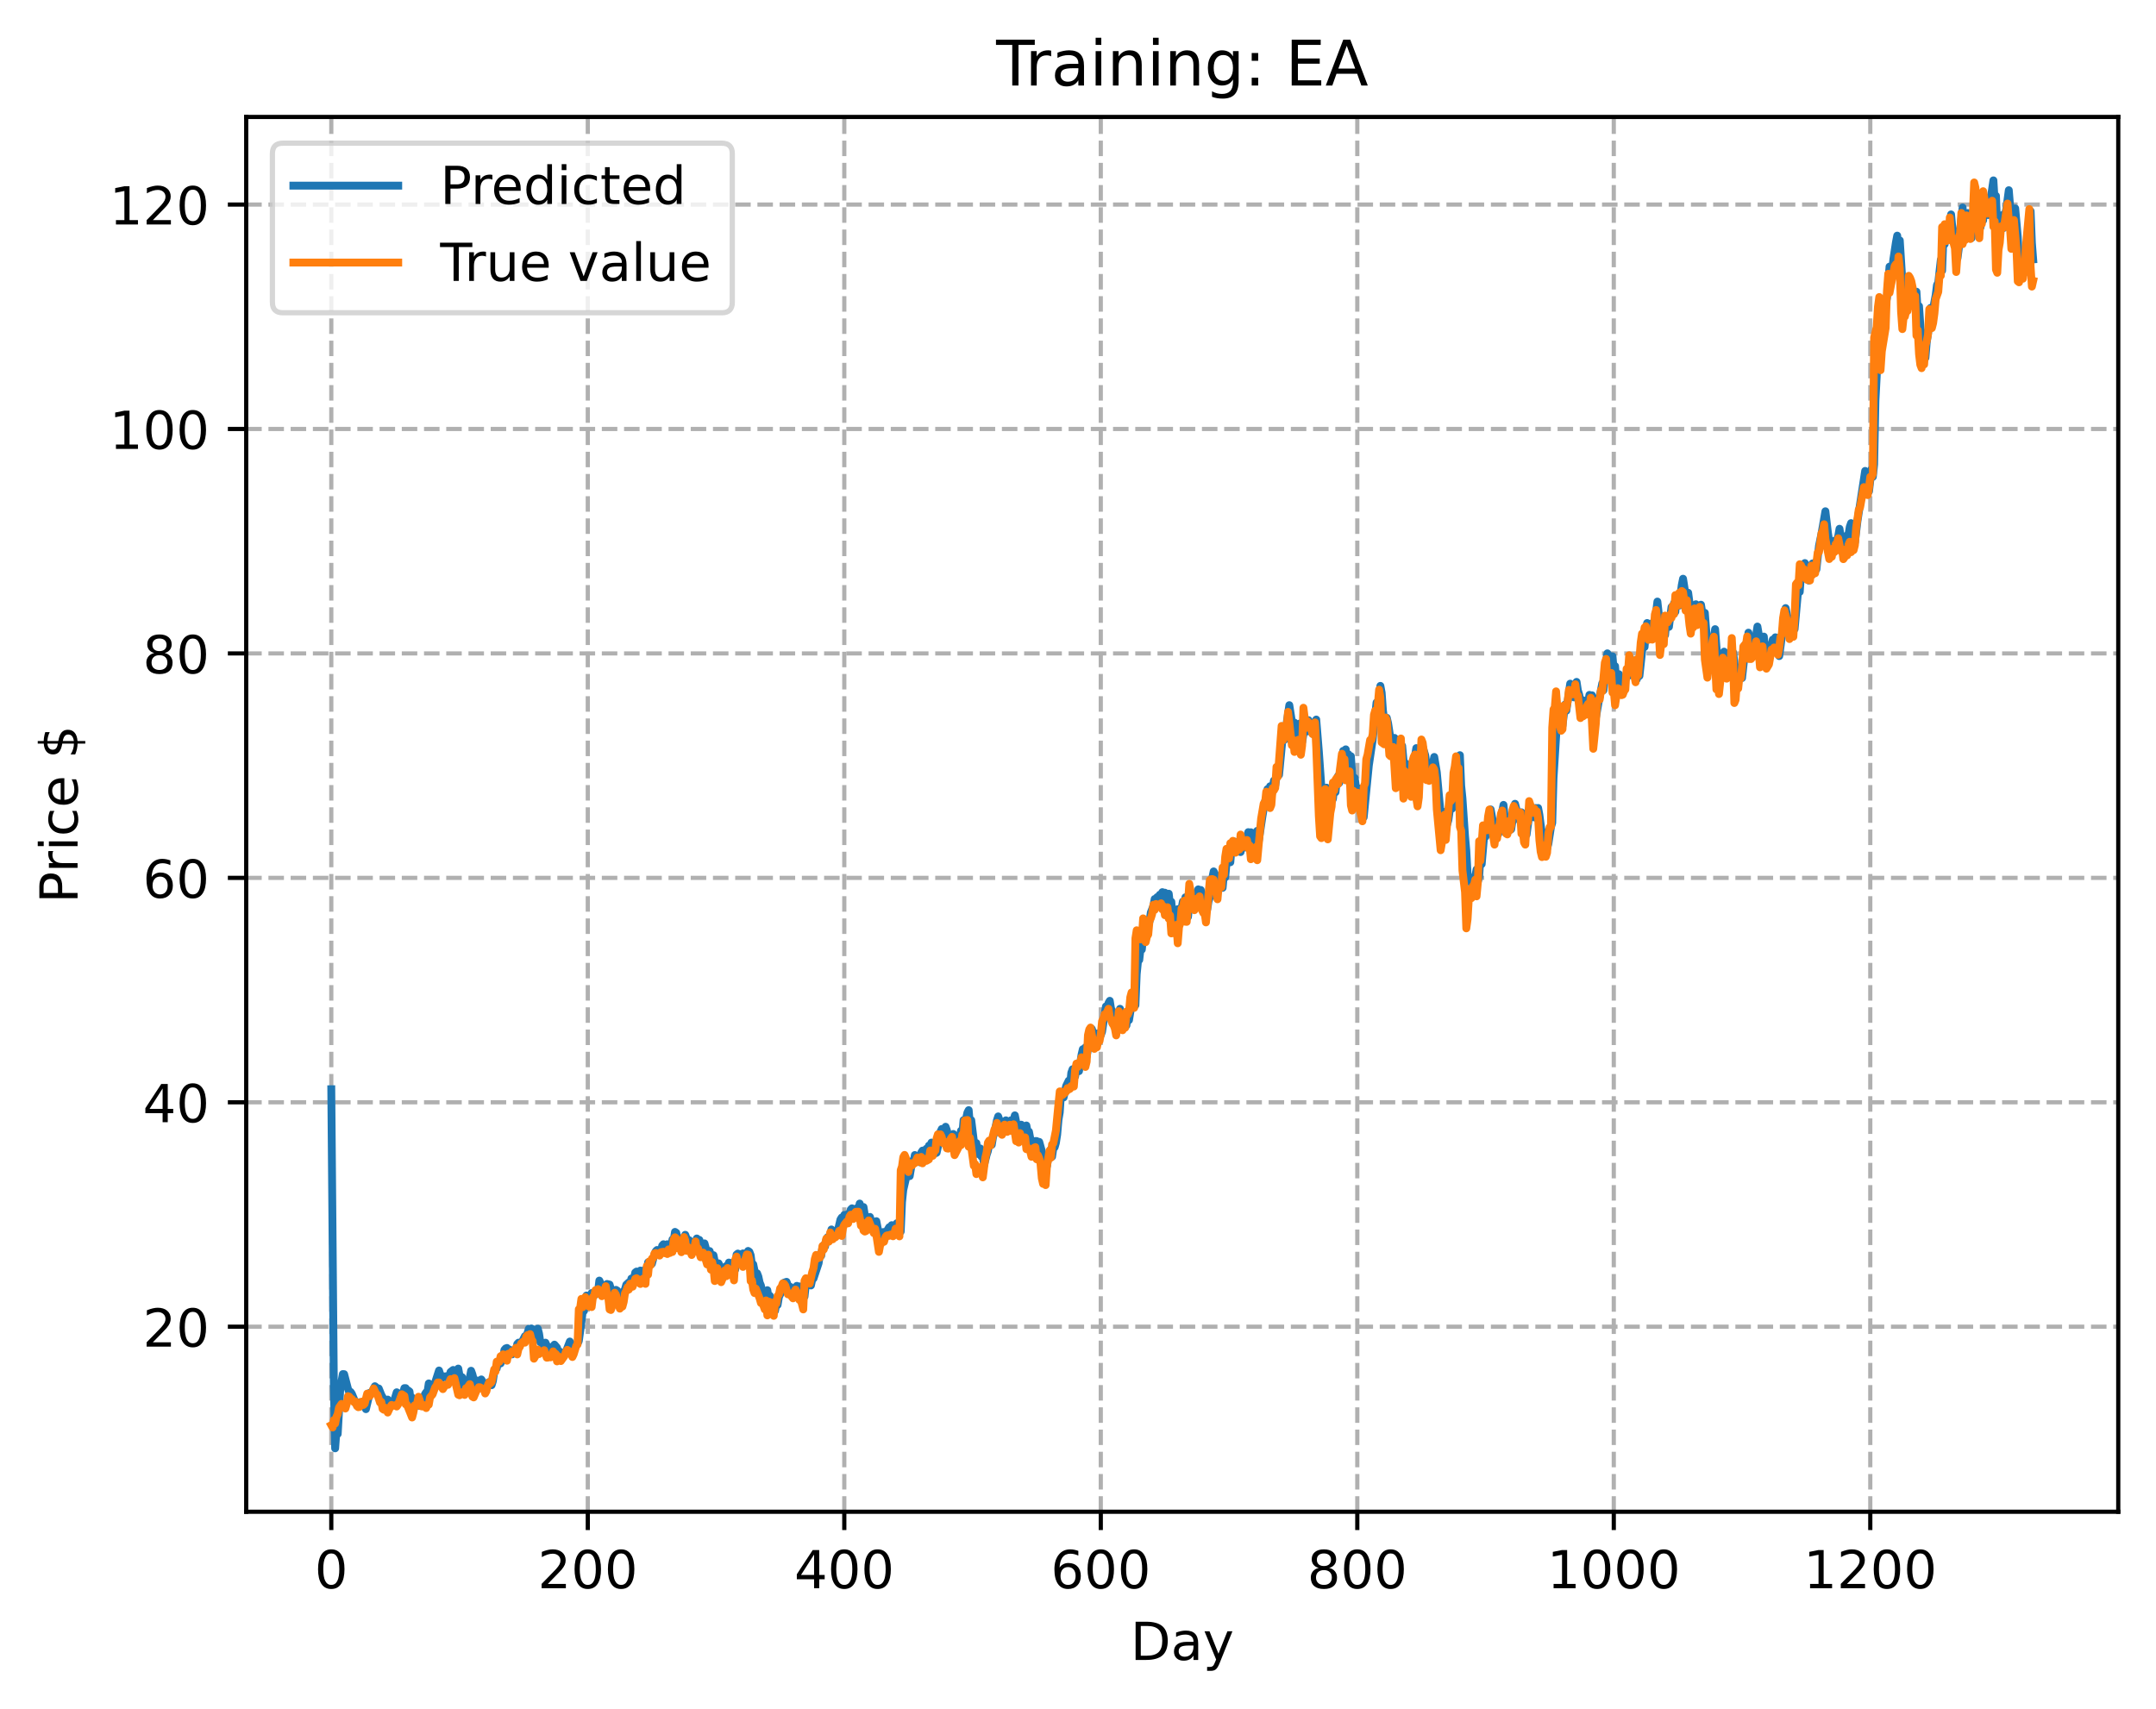 <?xml version="1.0" encoding="utf-8" standalone="no"?>
<!DOCTYPE svg PUBLIC "-//W3C//DTD SVG 1.1//EN"
  "http://www.w3.org/Graphics/SVG/1.1/DTD/svg11.dtd">
<!-- Created with matplotlib (https://matplotlib.org/) -->
<svg height="325.986pt" version="1.1" viewBox="0 0 411.286 325.986" width="411.286pt" xmlns="http://www.w3.org/2000/svg" xmlns:xlink="http://www.w3.org/1999/xlink">
 <defs>
  <style type="text/css">
*{stroke-linecap:butt;stroke-linejoin:round;}
  </style>
 </defs>
 <g id="figure_1">
  <g id="patch_1">
   <path d="M 0 325.986 
L 411.286 325.986 
L 411.286 0 
L 0 0 
z
" style="fill:#ffffff;"/>
  </g>
  <g id="axes_1">
   <g id="patch_2">
    <path d="M 46.966 288.43 
L 404.086 288.43 
L 404.086 22.318 
L 46.966 22.318 
z
" style="fill:#ffffff;"/>
   </g>
   <g id="matplotlib.axis_1">
    <g id="xtick_1">
     <g id="line2d_1">
      <path clip-path="url(#p0bee75150a)" d="M 63.198 288.43 
L 63.198 22.318 
" style="fill:none;stroke:#b0b0b0;stroke-dasharray:2.96,1.28;stroke-dashoffset:0;stroke-width:0.8;"/>
     </g>
     <g id="line2d_2">
      <defs>
       <path d="M 0 0 
L 0 3.5 
" id="m38a26872de" style="stroke:#000000;stroke-width:0.8;"/>
      </defs>
      <g>
       <use style="stroke:#000000;stroke-width:0.8;" x="63.198" xlink:href="#m38a26872de" y="288.43"/>
      </g>
     </g>
     <g id="text_1">
      <!-- 0 -->
      <defs>
       <path d="M 31.781 66.406 
Q 24.172 66.406 20.328 58.906 
Q 16.5 51.422 16.5 36.375 
Q 16.5 21.391 20.328 13.891 
Q 24.172 6.391 31.781 6.391 
Q 39.453 6.391 43.281 13.891 
Q 47.125 21.391 47.125 36.375 
Q 47.125 51.422 43.281 58.906 
Q 39.453 66.406 31.781 66.406 
z
M 31.781 74.219 
Q 44.047 74.219 50.516 64.516 
Q 56.984 54.828 56.984 36.375 
Q 56.984 17.969 50.516 8.266 
Q 44.047 -1.422 31.781 -1.422 
Q 19.531 -1.422 13.062 8.266 
Q 6.594 17.969 6.594 36.375 
Q 6.594 54.828 13.062 64.516 
Q 19.531 74.219 31.781 74.219 
z
" id="DejaVuSans-48"/>
      </defs>
      <g transform="translate(60.017 303.029)scale(0.1 -0.1)">
       <use xlink:href="#DejaVuSans-48"/>
      </g>
     </g>
    </g>
    <g id="xtick_2">
     <g id="line2d_3">
      <path clip-path="url(#p0bee75150a)" d="M 112.129 288.43 
L 112.129 22.318 
" style="fill:none;stroke:#b0b0b0;stroke-dasharray:2.96,1.28;stroke-dashoffset:0;stroke-width:0.8;"/>
     </g>
     <g id="line2d_4">
      <g>
       <use style="stroke:#000000;stroke-width:0.8;" x="112.129" xlink:href="#m38a26872de" y="288.43"/>
      </g>
     </g>
     <g id="text_2">
      <!-- 200 -->
      <defs>
       <path d="M 19.188 8.297 
L 53.609 8.297 
L 53.609 0 
L 7.328 0 
L 7.328 8.297 
Q 12.938 14.109 22.625 23.891 
Q 32.328 33.688 34.812 36.531 
Q 39.547 41.844 41.422 45.531 
Q 43.312 49.219 43.312 52.781 
Q 43.312 58.594 39.234 62.25 
Q 35.156 65.922 28.609 65.922 
Q 23.969 65.922 18.812 64.312 
Q 13.672 62.703 7.812 59.422 
L 7.812 69.391 
Q 13.766 71.781 18.938 73 
Q 24.125 74.219 28.422 74.219 
Q 39.75 74.219 46.484 68.547 
Q 53.219 62.891 53.219 53.422 
Q 53.219 48.922 51.531 44.891 
Q 49.859 40.875 45.406 35.406 
Q 44.188 33.984 37.641 27.219 
Q 31.109 20.453 19.188 8.297 
z
" id="DejaVuSans-50"/>
      </defs>
      <g transform="translate(102.585 303.029)scale(0.1 -0.1)">
       <use xlink:href="#DejaVuSans-50"/>
       <use x="63.623" xlink:href="#DejaVuSans-48"/>
       <use x="127.246" xlink:href="#DejaVuSans-48"/>
      </g>
     </g>
    </g>
    <g id="xtick_3">
     <g id="line2d_5">
      <path clip-path="url(#p0bee75150a)" d="M 161.06 288.43 
L 161.06 22.318 
" style="fill:none;stroke:#b0b0b0;stroke-dasharray:2.96,1.28;stroke-dashoffset:0;stroke-width:0.8;"/>
     </g>
     <g id="line2d_6">
      <g>
       <use style="stroke:#000000;stroke-width:0.8;" x="161.06" xlink:href="#m38a26872de" y="288.43"/>
      </g>
     </g>
     <g id="text_3">
      <!-- 400 -->
      <defs>
       <path d="M 37.797 64.312 
L 12.891 25.391 
L 37.797 25.391 
z
M 35.203 72.906 
L 47.609 72.906 
L 47.609 25.391 
L 58.016 25.391 
L 58.016 17.188 
L 47.609 17.188 
L 47.609 0 
L 37.797 0 
L 37.797 17.188 
L 4.891 17.188 
L 4.891 26.703 
z
" id="DejaVuSans-52"/>
      </defs>
      <g transform="translate(151.516 303.029)scale(0.1 -0.1)">
       <use xlink:href="#DejaVuSans-52"/>
       <use x="63.623" xlink:href="#DejaVuSans-48"/>
       <use x="127.246" xlink:href="#DejaVuSans-48"/>
      </g>
     </g>
    </g>
    <g id="xtick_4">
     <g id="line2d_7">
      <path clip-path="url(#p0bee75150a)" d="M 209.99 288.43 
L 209.99 22.318 
" style="fill:none;stroke:#b0b0b0;stroke-dasharray:2.96,1.28;stroke-dashoffset:0;stroke-width:0.8;"/>
     </g>
     <g id="line2d_8">
      <g>
       <use style="stroke:#000000;stroke-width:0.8;" x="209.99" xlink:href="#m38a26872de" y="288.43"/>
      </g>
     </g>
     <g id="text_4">
      <!-- 600 -->
      <defs>
       <path d="M 33.016 40.375 
Q 26.375 40.375 22.484 35.828 
Q 18.609 31.297 18.609 23.391 
Q 18.609 15.531 22.484 10.953 
Q 26.375 6.391 33.016 6.391 
Q 39.656 6.391 43.531 10.953 
Q 47.406 15.531 47.406 23.391 
Q 47.406 31.297 43.531 35.828 
Q 39.656 40.375 33.016 40.375 
z
M 52.594 71.297 
L 52.594 62.312 
Q 48.875 64.062 45.094 64.984 
Q 41.312 65.922 37.594 65.922 
Q 27.828 65.922 22.672 59.328 
Q 17.531 52.734 16.797 39.406 
Q 19.672 43.656 24.016 45.922 
Q 28.375 48.188 33.594 48.188 
Q 44.578 48.188 50.953 41.516 
Q 57.328 34.859 57.328 23.391 
Q 57.328 12.156 50.688 5.359 
Q 44.047 -1.422 33.016 -1.422 
Q 20.359 -1.422 13.672 8.266 
Q 6.984 17.969 6.984 36.375 
Q 6.984 53.656 15.188 63.938 
Q 23.391 74.219 37.203 74.219 
Q 40.922 74.219 44.703 73.484 
Q 48.484 72.75 52.594 71.297 
z
" id="DejaVuSans-54"/>
      </defs>
      <g transform="translate(200.446 303.029)scale(0.1 -0.1)">
       <use xlink:href="#DejaVuSans-54"/>
       <use x="63.623" xlink:href="#DejaVuSans-48"/>
       <use x="127.246" xlink:href="#DejaVuSans-48"/>
      </g>
     </g>
    </g>
    <g id="xtick_5">
     <g id="line2d_9">
      <path clip-path="url(#p0bee75150a)" d="M 258.921 288.43 
L 258.921 22.318 
" style="fill:none;stroke:#b0b0b0;stroke-dasharray:2.96,1.28;stroke-dashoffset:0;stroke-width:0.8;"/>
     </g>
     <g id="line2d_10">
      <g>
       <use style="stroke:#000000;stroke-width:0.8;" x="258.921" xlink:href="#m38a26872de" y="288.43"/>
      </g>
     </g>
     <g id="text_5">
      <!-- 800 -->
      <defs>
       <path d="M 31.781 34.625 
Q 24.75 34.625 20.719 30.859 
Q 16.703 27.094 16.703 20.516 
Q 16.703 13.922 20.719 10.156 
Q 24.75 6.391 31.781 6.391 
Q 38.812 6.391 42.859 10.172 
Q 46.922 13.969 46.922 20.516 
Q 46.922 27.094 42.891 30.859 
Q 38.875 34.625 31.781 34.625 
z
M 21.922 38.812 
Q 15.578 40.375 12.031 44.719 
Q 8.5 49.078 8.5 55.328 
Q 8.5 64.062 14.719 69.141 
Q 20.953 74.219 31.781 74.219 
Q 42.672 74.219 48.875 69.141 
Q 55.078 64.062 55.078 55.328 
Q 55.078 49.078 51.531 44.719 
Q 48 40.375 41.703 38.812 
Q 48.828 37.156 52.797 32.312 
Q 56.781 27.484 56.781 20.516 
Q 56.781 9.906 50.312 4.234 
Q 43.844 -1.422 31.781 -1.422 
Q 19.734 -1.422 13.25 4.234 
Q 6.781 9.906 6.781 20.516 
Q 6.781 27.484 10.781 32.312 
Q 14.797 37.156 21.922 38.812 
z
M 18.312 54.391 
Q 18.312 48.734 21.844 45.562 
Q 25.391 42.391 31.781 42.391 
Q 38.141 42.391 41.719 45.562 
Q 45.312 48.734 45.312 54.391 
Q 45.312 60.062 41.719 63.234 
Q 38.141 66.406 31.781 66.406 
Q 25.391 66.406 21.844 63.234 
Q 18.312 60.062 18.312 54.391 
z
" id="DejaVuSans-56"/>
      </defs>
      <g transform="translate(249.377 303.029)scale(0.1 -0.1)">
       <use xlink:href="#DejaVuSans-56"/>
       <use x="63.623" xlink:href="#DejaVuSans-48"/>
       <use x="127.246" xlink:href="#DejaVuSans-48"/>
      </g>
     </g>
    </g>
    <g id="xtick_6">
     <g id="line2d_11">
      <path clip-path="url(#p0bee75150a)" d="M 307.851 288.43 
L 307.851 22.318 
" style="fill:none;stroke:#b0b0b0;stroke-dasharray:2.96,1.28;stroke-dashoffset:0;stroke-width:0.8;"/>
     </g>
     <g id="line2d_12">
      <g>
       <use style="stroke:#000000;stroke-width:0.8;" x="307.851" xlink:href="#m38a26872de" y="288.43"/>
      </g>
     </g>
     <g id="text_6">
      <!-- 1000 -->
      <defs>
       <path d="M 12.406 8.297 
L 28.516 8.297 
L 28.516 63.922 
L 10.984 60.406 
L 10.984 69.391 
L 28.422 72.906 
L 38.281 72.906 
L 38.281 8.297 
L 54.391 8.297 
L 54.391 0 
L 12.406 0 
z
" id="DejaVuSans-49"/>
      </defs>
      <g transform="translate(295.126 303.029)scale(0.1 -0.1)">
       <use xlink:href="#DejaVuSans-49"/>
       <use x="63.623" xlink:href="#DejaVuSans-48"/>
       <use x="127.246" xlink:href="#DejaVuSans-48"/>
       <use x="190.869" xlink:href="#DejaVuSans-48"/>
      </g>
     </g>
    </g>
    <g id="xtick_7">
     <g id="line2d_13">
      <path clip-path="url(#p0bee75150a)" d="M 356.782 288.43 
L 356.782 22.318 
" style="fill:none;stroke:#b0b0b0;stroke-dasharray:2.96,1.28;stroke-dashoffset:0;stroke-width:0.8;"/>
     </g>
     <g id="line2d_14">
      <g>
       <use style="stroke:#000000;stroke-width:0.8;" x="356.782" xlink:href="#m38a26872de" y="288.43"/>
      </g>
     </g>
     <g id="text_7">
      <!-- 1200 -->
      <g transform="translate(344.057 303.029)scale(0.1 -0.1)">
       <use xlink:href="#DejaVuSans-49"/>
       <use x="63.623" xlink:href="#DejaVuSans-50"/>
       <use x="127.246" xlink:href="#DejaVuSans-48"/>
       <use x="190.869" xlink:href="#DejaVuSans-48"/>
      </g>
     </g>
    </g>
    <g id="text_8">
     <!-- Day -->
     <defs>
      <path d="M 19.672 64.797 
L 19.672 8.109 
L 31.594 8.109 
Q 46.688 8.109 53.688 14.938 
Q 60.688 21.781 60.688 36.531 
Q 60.688 51.172 53.688 57.984 
Q 46.688 64.797 31.594 64.797 
z
M 9.812 72.906 
L 30.078 72.906 
Q 51.266 72.906 61.172 64.094 
Q 71.094 55.281 71.094 36.531 
Q 71.094 17.672 61.125 8.828 
Q 51.172 0 30.078 0 
L 9.812 0 
z
" id="DejaVuSans-68"/>
      <path d="M 34.281 27.484 
Q 23.391 27.484 19.188 25 
Q 14.984 22.516 14.984 16.5 
Q 14.984 11.719 18.141 8.906 
Q 21.297 6.109 26.703 6.109 
Q 34.188 6.109 38.703 11.406 
Q 43.219 16.703 43.219 25.484 
L 43.219 27.484 
z
M 52.203 31.203 
L 52.203 0 
L 43.219 0 
L 43.219 8.297 
Q 40.141 3.328 35.547 0.953 
Q 30.953 -1.422 24.312 -1.422 
Q 15.922 -1.422 10.953 3.297 
Q 6 8.016 6 15.922 
Q 6 25.141 12.172 29.828 
Q 18.359 34.516 30.609 34.516 
L 43.219 34.516 
L 43.219 35.406 
Q 43.219 41.609 39.141 45 
Q 35.062 48.391 27.688 48.391 
Q 23 48.391 18.547 47.266 
Q 14.109 46.141 10.016 43.891 
L 10.016 52.203 
Q 14.938 54.109 19.578 55.047 
Q 24.219 56 28.609 56 
Q 40.484 56 46.344 49.844 
Q 52.203 43.703 52.203 31.203 
z
" id="DejaVuSans-97"/>
      <path d="M 32.172 -5.078 
Q 28.375 -14.844 24.75 -17.812 
Q 21.141 -20.797 15.094 -20.797 
L 7.906 -20.797 
L 7.906 -13.281 
L 13.188 -13.281 
Q 16.891 -13.281 18.938 -11.516 
Q 21 -9.766 23.484 -3.219 
L 25.094 0.875 
L 2.984 54.688 
L 12.5 54.688 
L 29.594 11.922 
L 46.688 54.688 
L 56.203 54.688 
z
" id="DejaVuSans-121"/>
     </defs>
     <g transform="translate(215.652 316.707)scale(0.1 -0.1)">
      <use xlink:href="#DejaVuSans-68"/>
      <use x="77.002" xlink:href="#DejaVuSans-97"/>
      <use x="138.281" xlink:href="#DejaVuSans-121"/>
     </g>
    </g>
   </g>
   <g id="matplotlib.axis_2">
    <g id="ytick_1">
     <g id="line2d_15">
      <path clip-path="url(#p0bee75150a)" d="M 46.966 253.13 
L 404.086 253.13 
" style="fill:none;stroke:#b0b0b0;stroke-dasharray:2.96,1.28;stroke-dashoffset:0;stroke-width:0.8;"/>
     </g>
     <g id="line2d_16">
      <defs>
       <path d="M 0 0 
L -3.5 0 
" id="m7607341143" style="stroke:#000000;stroke-width:0.8;"/>
      </defs>
      <g>
       <use style="stroke:#000000;stroke-width:0.8;" x="46.966" xlink:href="#m7607341143" y="253.13"/>
      </g>
     </g>
     <g id="text_9">
      <!-- 20 -->
      <g transform="translate(27.241 256.93)scale(0.1 -0.1)">
       <use xlink:href="#DejaVuSans-50"/>
       <use x="63.623" xlink:href="#DejaVuSans-48"/>
      </g>
     </g>
    </g>
    <g id="ytick_2">
     <g id="line2d_17">
      <path clip-path="url(#p0bee75150a)" d="M 46.966 210.31 
L 404.086 210.31 
" style="fill:none;stroke:#b0b0b0;stroke-dasharray:2.96,1.28;stroke-dashoffset:0;stroke-width:0.8;"/>
     </g>
     <g id="line2d_18">
      <g>
       <use style="stroke:#000000;stroke-width:0.8;" x="46.966" xlink:href="#m7607341143" y="210.31"/>
      </g>
     </g>
     <g id="text_10">
      <!-- 40 -->
      <g transform="translate(27.241 214.109)scale(0.1 -0.1)">
       <use xlink:href="#DejaVuSans-52"/>
       <use x="63.623" xlink:href="#DejaVuSans-48"/>
      </g>
     </g>
    </g>
    <g id="ytick_3">
     <g id="line2d_19">
      <path clip-path="url(#p0bee75150a)" d="M 46.966 167.49 
L 404.086 167.49 
" style="fill:none;stroke:#b0b0b0;stroke-dasharray:2.96,1.28;stroke-dashoffset:0;stroke-width:0.8;"/>
     </g>
     <g id="line2d_20">
      <g>
       <use style="stroke:#000000;stroke-width:0.8;" x="46.966" xlink:href="#m7607341143" y="167.49"/>
      </g>
     </g>
     <g id="text_11">
      <!-- 60 -->
      <g transform="translate(27.241 171.289)scale(0.1 -0.1)">
       <use xlink:href="#DejaVuSans-54"/>
       <use x="63.623" xlink:href="#DejaVuSans-48"/>
      </g>
     </g>
    </g>
    <g id="ytick_4">
     <g id="line2d_21">
      <path clip-path="url(#p0bee75150a)" d="M 46.966 124.669 
L 404.086 124.669 
" style="fill:none;stroke:#b0b0b0;stroke-dasharray:2.96,1.28;stroke-dashoffset:0;stroke-width:0.8;"/>
     </g>
     <g id="line2d_22">
      <g>
       <use style="stroke:#000000;stroke-width:0.8;" x="46.966" xlink:href="#m7607341143" y="124.669"/>
      </g>
     </g>
     <g id="text_12">
      <!-- 80 -->
      <g transform="translate(27.241 128.469)scale(0.1 -0.1)">
       <use xlink:href="#DejaVuSans-56"/>
       <use x="63.623" xlink:href="#DejaVuSans-48"/>
      </g>
     </g>
    </g>
    <g id="ytick_5">
     <g id="line2d_23">
      <path clip-path="url(#p0bee75150a)" d="M 46.966 81.849 
L 404.086 81.849 
" style="fill:none;stroke:#b0b0b0;stroke-dasharray:2.96,1.28;stroke-dashoffset:0;stroke-width:0.8;"/>
     </g>
     <g id="line2d_24">
      <g>
       <use style="stroke:#000000;stroke-width:0.8;" x="46.966" xlink:href="#m7607341143" y="81.849"/>
      </g>
     </g>
     <g id="text_13">
      <!-- 100 -->
      <g transform="translate(20.878 85.648)scale(0.1 -0.1)">
       <use xlink:href="#DejaVuSans-49"/>
       <use x="63.623" xlink:href="#DejaVuSans-48"/>
       <use x="127.246" xlink:href="#DejaVuSans-48"/>
      </g>
     </g>
    </g>
    <g id="ytick_6">
     <g id="line2d_25">
      <path clip-path="url(#p0bee75150a)" d="M 46.966 39.029 
L 404.086 39.029 
" style="fill:none;stroke:#b0b0b0;stroke-dasharray:2.96,1.28;stroke-dashoffset:0;stroke-width:0.8;"/>
     </g>
     <g id="line2d_26">
      <g>
       <use style="stroke:#000000;stroke-width:0.8;" x="46.966" xlink:href="#m7607341143" y="39.029"/>
      </g>
     </g>
     <g id="text_14">
      <!-- 120 -->
      <g transform="translate(20.878 42.828)scale(0.1 -0.1)">
       <use xlink:href="#DejaVuSans-49"/>
       <use x="63.623" xlink:href="#DejaVuSans-50"/>
       <use x="127.246" xlink:href="#DejaVuSans-48"/>
      </g>
     </g>
    </g>
    <g id="text_15">
     <!-- Price $ -->
     <defs>
      <path d="M 19.672 64.797 
L 19.672 37.406 
L 32.078 37.406 
Q 38.969 37.406 42.719 40.969 
Q 46.484 44.531 46.484 51.125 
Q 46.484 57.672 42.719 61.234 
Q 38.969 64.797 32.078 64.797 
z
M 9.812 72.906 
L 32.078 72.906 
Q 44.344 72.906 50.609 67.359 
Q 56.891 61.812 56.891 51.125 
Q 56.891 40.328 50.609 34.812 
Q 44.344 29.297 32.078 29.297 
L 19.672 29.297 
L 19.672 0 
L 9.812 0 
z
" id="DejaVuSans-80"/>
      <path d="M 41.109 46.297 
Q 39.594 47.172 37.812 47.578 
Q 36.031 48 33.891 48 
Q 26.266 48 22.188 43.047 
Q 18.109 38.094 18.109 28.812 
L 18.109 0 
L 9.078 0 
L 9.078 54.688 
L 18.109 54.688 
L 18.109 46.188 
Q 20.953 51.172 25.484 53.578 
Q 30.031 56 36.531 56 
Q 37.453 56 38.578 55.875 
Q 39.703 55.766 41.062 55.516 
z
" id="DejaVuSans-114"/>
      <path d="M 9.422 54.688 
L 18.406 54.688 
L 18.406 0 
L 9.422 0 
z
M 9.422 75.984 
L 18.406 75.984 
L 18.406 64.594 
L 9.422 64.594 
z
" id="DejaVuSans-105"/>
      <path d="M 48.781 52.594 
L 48.781 44.188 
Q 44.969 46.297 41.141 47.344 
Q 37.312 48.391 33.406 48.391 
Q 24.656 48.391 19.812 42.844 
Q 14.984 37.312 14.984 27.297 
Q 14.984 17.281 19.812 11.734 
Q 24.656 6.203 33.406 6.203 
Q 37.312 6.203 41.141 7.25 
Q 44.969 8.297 48.781 10.406 
L 48.781 2.094 
Q 45.016 0.344 40.984 -0.531 
Q 36.969 -1.422 32.422 -1.422 
Q 20.062 -1.422 12.781 6.344 
Q 5.516 14.109 5.516 27.297 
Q 5.516 40.672 12.859 48.328 
Q 20.219 56 33.016 56 
Q 37.156 56 41.109 55.141 
Q 45.062 54.297 48.781 52.594 
z
" id="DejaVuSans-99"/>
      <path d="M 56.203 29.594 
L 56.203 25.203 
L 14.891 25.203 
Q 15.484 15.922 20.484 11.062 
Q 25.484 6.203 34.422 6.203 
Q 39.594 6.203 44.453 7.469 
Q 49.312 8.734 54.109 11.281 
L 54.109 2.781 
Q 49.266 0.734 44.188 -0.344 
Q 39.109 -1.422 33.891 -1.422 
Q 20.797 -1.422 13.156 6.188 
Q 5.516 13.812 5.516 26.812 
Q 5.516 40.234 12.766 48.109 
Q 20.016 56 32.328 56 
Q 43.359 56 49.781 48.891 
Q 56.203 41.797 56.203 29.594 
z
M 47.219 32.234 
Q 47.125 39.594 43.094 43.984 
Q 39.062 48.391 32.422 48.391 
Q 24.906 48.391 20.391 44.141 
Q 15.875 39.891 15.188 32.172 
z
" id="DejaVuSans-101"/>
      <path id="DejaVuSans-32"/>
      <path d="M 33.797 -14.703 
L 28.906 -14.703 
L 28.859 0 
Q 23.734 0.094 18.609 1.188 
Q 13.484 2.297 8.297 4.5 
L 8.297 13.281 
Q 13.281 10.156 18.375 8.562 
Q 23.484 6.984 28.906 6.938 
L 28.906 29.203 
Q 18.109 30.953 13.203 35.156 
Q 8.297 39.359 8.297 46.688 
Q 8.297 54.641 13.625 59.219 
Q 18.953 63.812 28.906 64.5 
L 28.906 75.984 
L 33.797 75.984 
L 33.797 64.656 
Q 38.328 64.453 42.578 63.688 
Q 46.828 62.938 50.875 61.625 
L 50.875 53.078 
Q 46.828 55.125 42.547 56.25 
Q 38.281 57.375 33.797 57.562 
L 33.797 36.719 
Q 44.875 35.016 50.094 30.609 
Q 55.328 26.219 55.328 18.609 
Q 55.328 10.359 49.781 5.594 
Q 44.234 0.828 33.797 0.094 
z
M 28.906 37.594 
L 28.906 57.625 
Q 23.25 56.984 20.266 54.391 
Q 17.281 51.812 17.281 47.516 
Q 17.281 43.312 20.031 40.969 
Q 22.797 38.625 28.906 37.594 
z
M 33.797 28.219 
L 33.797 7.078 
Q 39.984 7.906 43.141 10.594 
Q 46.297 13.281 46.297 17.672 
Q 46.297 21.969 43.281 24.5 
Q 40.281 27.047 33.797 28.219 
z
" id="DejaVuSans-36"/>
     </defs>
     <g transform="translate(14.798 172.342)rotate(-90)scale(0.1 -0.1)">
      <use xlink:href="#DejaVuSans-80"/>
      <use x="58.553" xlink:href="#DejaVuSans-114"/>
      <use x="99.666" xlink:href="#DejaVuSans-105"/>
      <use x="127.449" xlink:href="#DejaVuSans-99"/>
      <use x="182.43" xlink:href="#DejaVuSans-101"/>
      <use x="243.953" xlink:href="#DejaVuSans-32"/>
      <use x="275.74" xlink:href="#DejaVuSans-36"/>
     </g>
    </g>
   </g>
   <g id="line2d_27">
    <path clip-path="url(#p0bee75150a)" d="M 63.198 207.82 
L 63.688 264.533 
L 63.932 276.334 
L 64.177 273.048 
L 64.422 273.594 
L 64.911 264.912 
L 65.4 262.167 
L 65.645 262.181 
L 66.379 264.971 
L 66.623 265.624 
L 66.868 265.565 
L 67.113 265.921 
L 67.602 267.095 
L 68.091 268.079 
L 68.581 267.54 
L 68.825 268.16 
L 69.07 267.986 
L 69.315 268.1 
L 69.559 267.85 
L 69.804 268.858 
L 70.538 265.744 
L 70.783 265.678 
L 71.027 265.431 
L 71.517 264.483 
L 72.006 264.899 
L 72.251 264.911 
L 72.74 266.142 
L 73.229 267.001 
L 73.474 268.346 
L 73.963 267.032 
L 74.208 267.888 
L 74.452 267.911 
L 74.697 268.075 
L 74.942 268.099 
L 75.676 265.641 
L 75.92 266.841 
L 76.41 266.339 
L 76.654 265.751 
L 76.899 265.735 
L 77.144 264.849 
L 77.388 264.849 
L 77.633 265.305 
L 77.878 265.303 
L 78.122 265.493 
L 78.367 267.418 
L 78.611 266.665 
L 78.856 267.606 
L 79.101 267.41 
L 79.345 267.41 
L 79.59 267.633 
L 79.835 268.205 
L 80.079 268.128 
L 80.324 266.844 
L 80.813 267.132 
L 81.058 266.007 
L 81.303 265.641 
L 81.547 265.585 
L 81.792 263.949 
L 82.037 264.771 
L 82.526 264.397 
L 82.771 264.514 
L 83.749 261.485 
L 83.994 262.262 
L 84.239 262.456 
L 84.483 262.831 
L 84.728 262.612 
L 84.972 262.694 
L 85.217 262.556 
L 85.462 262.983 
L 85.706 262.671 
L 85.951 261.76 
L 86.44 261.383 
L 86.685 261.994 
L 86.93 261.889 
L 87.174 261.348 
L 87.419 261.115 
L 87.908 263.791 
L 88.153 262.755 
L 88.398 264.601 
L 88.642 264.728 
L 88.887 264.575 
L 89.132 263.701 
L 89.376 264.155 
L 89.866 261.531 
L 90.11 262.199 
L 90.599 264.121 
L 90.844 263.358 
L 91.333 264.113 
L 91.578 263.34 
L 91.823 263.189 
L 92.067 263.6 
L 92.312 264.242 
L 92.801 264.568 
L 93.046 264.337 
L 93.291 263.69 
L 93.535 264.127 
L 93.78 264.285 
L 94.025 263.489 
L 94.269 261.816 
L 94.514 261.082 
L 94.759 261.089 
L 95.003 259.951 
L 95.248 260.16 
L 95.493 260.135 
L 95.982 259.057 
L 96.227 257.545 
L 96.471 257.269 
L 96.716 257.185 
L 96.96 258.043 
L 97.205 257.489 
L 97.45 257.763 
L 97.694 258.403 
L 98.184 257.686 
L 98.428 257.758 
L 98.673 256.432 
L 98.918 256.168 
L 99.407 256.353 
L 100.141 254.926 
L 100.386 255.132 
L 100.875 253.528 
L 101.12 253.826 
L 101.364 253.46 
L 101.609 253.659 
L 101.854 253.652 
L 102.098 255.237 
L 102.587 253.501 
L 102.832 254.452 
L 103.077 256.096 
L 103.321 256.175 
L 103.811 257.286 
L 104.055 256.175 
L 104.3 256.776 
L 104.789 257.005 
L 105.279 258.506 
L 105.768 256.548 
L 106.257 257.124 
L 106.502 258.014 
L 106.747 257.851 
L 106.991 258.667 
L 107.236 258.522 
L 107.725 257.989 
L 107.97 257.867 
L 108.704 255.956 
L 108.948 256.373 
L 109.193 257.059 
L 109.438 257.285 
L 109.682 256.674 
L 110.172 256.357 
L 110.416 255.864 
L 110.906 252.323 
L 111.15 250.281 
L 111.395 250.135 
L 111.884 247.174 
L 112.129 247.561 
L 112.374 247.638 
L 112.618 248.253 
L 112.863 246.704 
L 113.108 247.401 
L 113.352 247.116 
L 113.597 247.008 
L 113.842 246.386 
L 114.086 246.438 
L 114.331 244.328 
L 114.82 245.359 
L 115.065 246.75 
L 115.309 246.89 
L 115.554 245.567 
L 115.799 244.977 
L 116.288 245.088 
L 116.777 246.748 
L 117.022 246.402 
L 117.267 246.425 
L 117.511 246.099 
L 117.756 246.258 
L 118.245 247.215 
L 118.49 248.091 
L 118.735 247.431 
L 118.979 246.433 
L 119.224 245.99 
L 119.469 245.123 
L 119.958 244.677 
L 120.203 245.005 
L 120.447 243.936 
L 120.692 244.58 
L 120.936 243.929 
L 121.181 242.793 
L 121.426 242.608 
L 121.915 242.853 
L 122.16 242.417 
L 122.404 243.159 
L 122.649 242.567 
L 122.894 242.337 
L 123.138 242.984 
L 123.383 243.209 
L 123.628 240.847 
L 123.872 241.521 
L 124.117 240.653 
L 124.362 241.118 
L 124.851 239.305 
L 125.096 238.729 
L 125.34 238.489 
L 126.074 239.081 
L 126.319 237.669 
L 126.563 237.392 
L 126.808 237.519 
L 127.053 238.221 
L 127.297 237.389 
L 127.542 238.432 
L 127.787 237.64 
L 128.031 238.512 
L 128.276 236.494 
L 128.521 236.661 
L 128.765 235.039 
L 129.01 235.212 
L 129.255 236.395 
L 129.499 236.996 
L 129.744 236.292 
L 129.989 236.248 
L 130.233 237.246 
L 130.723 235.592 
L 131.212 236.943 
L 131.457 236.609 
L 131.701 237.399 
L 132.191 237.806 
L 132.435 237.038 
L 132.68 236.923 
L 132.924 236.294 
L 133.169 237.13 
L 133.414 236.566 
L 133.658 237.41 
L 133.903 237.848 
L 134.148 237.274 
L 134.392 237.229 
L 135.126 239.899 
L 135.371 238.694 
L 135.86 240.312 
L 136.105 239.482 
L 136.594 241.829 
L 137.084 241.039 
L 137.573 242.116 
L 137.818 243.346 
L 138.062 243.471 
L 138.551 241.547 
L 138.796 242.391 
L 139.041 240.889 
L 139.285 241.742 
L 139.53 241.572 
L 139.775 240.887 
L 140.019 241.325 
L 140.264 242.207 
L 140.509 239.372 
L 140.753 239.175 
L 140.998 240.175 
L 141.243 239.279 
L 141.487 240.178 
L 141.732 239.143 
L 141.977 239.496 
L 142.221 239.151 
L 142.466 239.323 
L 142.711 238.672 
L 142.955 238.845 
L 143.2 239.492 
L 143.445 241.357 
L 143.689 241.221 
L 144.178 243.573 
L 144.423 242.934 
L 144.668 243.566 
L 144.912 244.704 
L 145.157 245.279 
L 145.402 246.613 
L 145.646 246.278 
L 146.136 247.595 
L 146.38 246.16 
L 146.625 247.678 
L 146.87 247.229 
L 147.114 247.863 
L 147.604 249.897 
L 147.848 250.094 
L 148.093 248.833 
L 148.338 248.976 
L 148.582 247.468 
L 149.316 245.926 
L 149.561 244.733 
L 150.05 244.565 
L 150.539 245.881 
L 150.784 245.534 
L 151.029 246.312 
L 151.273 246.432 
L 151.518 246.706 
L 152.007 245.331 
L 152.252 245.978 
L 152.497 245.432 
L 152.741 246.106 
L 152.986 245.546 
L 153.231 246.2 
L 153.475 247.376 
L 153.72 245.121 
L 153.965 244.524 
L 154.209 244.618 
L 154.454 244.426 
L 154.699 245.257 
L 154.943 244.133 
L 155.188 243.933 
L 156.166 240.987 
L 156.411 239.286 
L 156.656 239.583 
L 156.9 238.021 
L 157.145 237.566 
L 157.39 237.822 
L 157.634 236.501 
L 157.879 236.047 
L 158.124 236.739 
L 158.613 234.572 
L 159.102 235.993 
L 159.347 235.457 
L 159.592 235.806 
L 160.326 232.685 
L 160.57 232.3 
L 160.815 233.593 
L 161.06 231.803 
L 161.304 232.347 
L 161.549 232.574 
L 161.794 231.58 
L 162.038 231.85 
L 162.283 230.795 
L 162.527 230.541 
L 162.772 231.537 
L 163.017 231.626 
L 163.261 230.762 
L 163.506 230.476 
L 163.751 230.914 
L 163.995 229.631 
L 164.24 230.655 
L 164.485 231.178 
L 164.729 230.296 
L 165.219 233.41 
L 165.463 232.85 
L 165.708 232.698 
L 165.953 232.181 
L 166.197 233.002 
L 166.442 233.222 
L 166.687 233.272 
L 166.931 233.967 
L 167.176 232.995 
L 167.665 235.541 
L 167.91 236.475 
L 168.154 235.449 
L 168.399 235.084 
L 168.644 235.062 
L 168.888 236.084 
L 169.133 234.97 
L 169.622 234.15 
L 169.867 234.667 
L 170.112 233.751 
L 170.356 235.083 
L 170.601 235.118 
L 170.846 233.687 
L 171.09 233.381 
L 171.335 235.401 
L 171.58 233.629 
L 171.824 234.971 
L 172.069 229.351 
L 172.314 227.018 
L 173.048 223.874 
L 173.292 223.584 
L 173.537 224.398 
L 174.026 221.49 
L 174.271 221.979 
L 174.515 220.372 
L 174.76 221.537 
L 175.005 220.932 
L 175.249 220.658 
L 175.494 221.768 
L 175.739 219.91 
L 175.983 219.53 
L 176.228 220.698 
L 176.717 219.175 
L 176.962 219.75 
L 177.207 218.575 
L 177.451 218.63 
L 177.696 217.996 
L 177.941 219.515 
L 178.43 220.054 
L 178.675 219.932 
L 178.919 218.823 
L 179.164 216.457 
L 179.653 215.403 
L 179.898 216.04 
L 180.142 216.303 
L 180.387 214.979 
L 180.632 215.651 
L 180.876 216.917 
L 181.121 217.581 
L 181.366 217.917 
L 181.855 216.357 
L 182.344 218.178 
L 182.589 217.721 
L 182.834 217.949 
L 183.078 217.054 
L 183.323 215.736 
L 183.568 216.51 
L 183.812 213.71 
L 184.057 214.502 
L 184.546 212.275 
L 184.791 211.808 
L 185.036 214.745 
L 185.28 213.719 
L 185.77 217.67 
L 186.014 219.098 
L 186.259 218.096 
L 186.503 220.18 
L 186.993 219.116 
L 187.237 220.676 
L 187.482 220.5 
L 187.727 222.282 
L 188.216 220.322 
L 188.461 219.598 
L 188.705 218.204 
L 188.95 217.893 
L 189.195 218.429 
L 189.439 216.916 
L 189.684 216.19 
L 190.173 213.764 
L 190.418 213.007 
L 190.907 214.423 
L 191.397 215.548 
L 191.641 214.019 
L 191.886 213.753 
L 192.375 215.21 
L 192.864 213.742 
L 193.109 214.682 
L 193.598 212.802 
L 194.088 215.237 
L 194.332 214.681 
L 194.577 216.086 
L 194.822 214.586 
L 195.311 216.478 
L 195.8 214.74 
L 196.045 216.029 
L 196.29 215.91 
L 196.779 218.484 
L 197.024 219.291 
L 197.268 218.706 
L 197.513 217.703 
L 197.758 217.705 
L 198.002 218.939 
L 198.247 217.866 
L 198.736 219.606 
L 199.225 222.851 
L 199.47 221.697 
L 199.715 222.49 
L 199.959 220.989 
L 200.449 219.276 
L 200.693 220.695 
L 200.938 219.051 
L 201.183 218.897 
L 201.427 218.048 
L 201.672 216.476 
L 201.917 213.663 
L 202.161 212.238 
L 202.406 208.481 
L 202.895 209.396 
L 203.385 207.195 
L 203.874 206.185 
L 204.118 207.162 
L 204.363 204.69 
L 204.608 204.008 
L 204.852 204.092 
L 205.097 205.373 
L 205.342 203.638 
L 205.586 202.995 
L 205.831 204.374 
L 206.32 201.221 
L 206.565 200.178 
L 206.81 201.23 
L 207.054 199.84 
L 207.299 201.567 
L 208.033 197.381 
L 208.278 196.311 
L 209.012 198.415 
L 209.256 197.182 
L 209.501 198.618 
L 209.746 197.873 
L 209.99 197.494 
L 210.235 196.827 
L 210.724 193.608 
L 210.969 192.014 
L 211.213 192.715 
L 211.458 191.367 
L 211.703 190.947 
L 211.947 192.492 
L 212.192 192.861 
L 212.437 193.468 
L 212.681 194.745 
L 212.926 195.085 
L 213.171 195.843 
L 213.66 192.472 
L 213.905 193.954 
L 214.149 194.499 
L 214.394 195.88 
L 214.639 194.68 
L 214.883 195.643 
L 215.128 193.886 
L 215.373 194.63 
L 216.106 190.157 
L 216.596 191.791 
L 216.84 185.853 
L 217.085 183.408 
L 217.33 183.148 
L 217.574 180.963 
L 217.819 181.178 
L 218.308 176.556 
L 218.798 178.224 
L 219.042 176.166 
L 219.287 175.814 
L 219.532 174.109 
L 220.021 172.866 
L 220.266 171.524 
L 220.51 172.888 
L 220.755 171.159 
L 221 172.423 
L 221.244 170.701 
L 221.489 172.23 
L 221.734 170.216 
L 221.978 171.901 
L 222.223 170.322 
L 222.467 172.639 
L 222.957 170.516 
L 223.201 172.763 
L 223.446 172.048 
L 223.691 174.805 
L 223.935 174.394 
L 224.18 175.437 
L 224.669 173.465 
L 224.914 176.039 
L 225.648 172.015 
L 225.893 173.424 
L 226.137 171.196 
L 226.382 173.708 
L 226.627 174.936 
L 227.116 170.152 
L 227.605 172.585 
L 227.85 171.125 
L 228.094 172.84 
L 228.339 170.445 
L 228.584 169.685 
L 228.828 171.221 
L 229.073 169.805 
L 229.318 171.287 
L 229.807 172.698 
L 230.052 172.008 
L 230.296 173.482 
L 230.541 171.96 
L 230.786 171.207 
L 231.275 167.455 
L 231.52 166.262 
L 232.009 167.213 
L 232.498 169.404 
L 232.743 167.995 
L 232.988 169.093 
L 233.232 169.393 
L 233.477 166.738 
L 233.722 167.41 
L 233.966 164.77 
L 234.211 163.53 
L 234.7 164.515 
L 234.945 161.588 
L 235.189 162.216 
L 235.434 160.552 
L 235.679 161.9 
L 235.923 162.483 
L 236.168 161.223 
L 236.413 162.495 
L 236.657 162.572 
L 236.902 160.51 
L 237.147 161.326 
L 237.391 161.714 
L 237.636 160.437 
L 237.881 159.845 
L 238.125 158.767 
L 238.37 160.144 
L 238.615 158.793 
L 238.859 160.741 
L 239.349 159.083 
L 239.838 158.515 
L 240.082 160.753 
L 240.816 155.821 
L 241.306 152.9 
L 241.55 153.844 
L 241.795 150.558 
L 242.04 151.419 
L 242.284 150.014 
L 242.529 152.009 
L 243.018 148.935 
L 243.263 149.896 
L 243.752 146.505 
L 243.997 147.839 
L 244.731 140.13 
L 244.976 141.194 
L 245.954 134.542 
L 246.688 139.211 
L 246.933 137.863 
L 247.177 140.123 
L 247.422 138.719 
L 247.667 138.508 
L 247.911 138.061 
L 248.156 140.468 
L 248.401 141.591 
L 248.645 140.05 
L 248.89 137.06 
L 249.379 139.542 
L 249.624 137.409 
L 250.113 139.333 
L 250.358 139.617 
L 250.603 140.13 
L 250.847 138.135 
L 251.092 137.287 
L 251.581 143.306 
L 252.315 153.653 
L 252.56 151.903 
L 253.049 150.282 
L 253.294 152.245 
L 253.538 155.192 
L 254.028 152.891 
L 254.272 152.443 
L 254.517 150.11 
L 254.762 151.154 
L 255.006 148.936 
L 255.251 148.049 
L 255.496 149.351 
L 256.23 143.258 
L 256.474 144.725 
L 256.719 142.969 
L 256.964 145.601 
L 257.208 143.896 
L 257.453 145.739 
L 257.697 144.273 
L 257.942 147.709 
L 258.187 149.189 
L 258.431 148.426 
L 258.921 152.058 
L 259.165 150.428 
L 259.41 152.425 
L 259.899 154.531 
L 260.144 155.931 
L 261.123 146.034 
L 261.857 141.13 
L 262.346 136.396 
L 262.591 134.041 
L 262.835 135.5 
L 263.325 130.861 
L 263.569 132.164 
L 263.814 135.589 
L 264.303 138.994 
L 264.548 136.948 
L 264.792 137.968 
L 265.526 142.683 
L 266.016 140.787 
L 266.505 146.056 
L 266.75 146.546 
L 266.994 146.334 
L 267.484 142.312 
L 267.973 147.701 
L 268.218 145.689 
L 268.707 148.911 
L 268.952 147.64 
L 269.196 146.963 
L 269.441 149.151 
L 269.685 145.703 
L 270.175 142.738 
L 270.664 148.704 
L 270.909 147.844 
L 271.153 146.111 
L 271.398 142.514 
L 271.887 144.119 
L 272.132 146 
L 272.377 147.009 
L 272.621 145.666 
L 272.866 147.473 
L 273.111 146.222 
L 273.355 145.617 
L 273.6 144.42 
L 274.089 147.337 
L 274.823 155.341 
L 275.068 157.844 
L 275.313 156.472 
L 275.557 155.885 
L 275.802 154.857 
L 276.046 157.323 
L 276.291 156.494 
L 276.78 153.058 
L 277.025 154.266 
L 277.27 151.887 
L 277.514 148.324 
L 278.004 144.683 
L 278.248 146.478 
L 278.493 144.084 
L 278.738 149.893 
L 278.982 152.313 
L 279.472 159.522 
L 279.716 162.289 
L 279.961 166.76 
L 280.206 168.165 
L 280.45 167.926 
L 280.695 167.46 
L 280.94 169.843 
L 281.673 165.883 
L 281.918 168.232 
L 282.163 167.308 
L 282.407 163.563 
L 282.652 164.869 
L 283.141 159.221 
L 283.386 159.645 
L 283.631 158.009 
L 283.875 158.891 
L 284.365 154.44 
L 285.099 158.43 
L 285.343 159.601 
L 285.588 157.859 
L 285.833 159.107 
L 286.322 156.072 
L 286.811 153.572 
L 287.056 156.039 
L 287.79 158.585 
L 288.034 156.769 
L 288.279 158.231 
L 289.013 153.357 
L 289.502 155.331 
L 289.992 156.706 
L 290.236 154.979 
L 290.481 156.889 
L 290.726 155.996 
L 291.215 159.256 
L 291.949 153.893 
L 292.194 155.292 
L 292.438 155.882 
L 292.683 155.96 
L 292.928 154.157 
L 293.172 155.45 
L 293.417 154.16 
L 293.661 155.481 
L 294.151 159.221 
L 294.395 160.648 
L 294.64 158.852 
L 295.129 161.888 
L 295.374 160.979 
L 295.863 157.794 
L 296.108 157 
L 296.353 148.453 
L 297.087 136.642 
L 297.331 137.382 
L 297.576 137.415 
L 298.065 138.46 
L 298.555 134.419 
L 298.799 135.61 
L 299.533 130.437 
L 299.778 131.97 
L 300.267 133.055 
L 300.756 130.103 
L 301.001 131.726 
L 301.246 132.512 
L 301.735 134.834 
L 301.98 133.614 
L 302.224 134.898 
L 302.469 133.897 
L 302.714 135.392 
L 303.203 132.582 
L 303.448 134.482 
L 303.692 132.651 
L 304.182 138.356 
L 304.916 134.188 
L 305.649 130.376 
L 305.894 131.685 
L 306.383 126.181 
L 306.628 124.655 
L 306.873 126.925 
L 307.117 125.128 
L 307.362 127.332 
L 307.607 125.217 
L 307.851 128.066 
L 308.096 127.084 
L 308.341 130.119 
L 308.585 129.035 
L 308.83 128.631 
L 309.319 130.917 
L 309.564 131.781 
L 309.809 130.317 
L 310.298 129.129 
L 310.543 127.574 
L 310.787 128.885 
L 311.032 125.609 
L 311.277 126.982 
L 312.255 129.599 
L 312.5 126.916 
L 312.744 128.961 
L 313.478 122.208 
L 313.723 123.449 
L 313.968 120.387 
L 314.212 118.867 
L 314.702 121.719 
L 315.191 118.889 
L 315.436 120.785 
L 316.17 114.773 
L 316.904 121.444 
L 317.148 120.023 
L 317.393 119.538 
L 317.637 121.159 
L 317.882 118.379 
L 318.127 119.404 
L 318.371 119.609 
L 318.861 115.822 
L 319.105 117.266 
L 319.35 115.079 
L 319.595 116.729 
L 319.839 113.73 
L 320.329 115.541 
L 320.818 111.643 
L 321.063 110.418 
L 321.552 113.517 
L 321.797 115.056 
L 322.041 113.09 
L 322.775 118.67 
L 323.02 117.159 
L 323.265 118.276 
L 323.509 115.29 
L 323.998 118.638 
L 324.488 115.376 
L 324.977 118.452 
L 325.222 116.926 
L 325.711 123.25 
L 325.956 125.016 
L 326.445 121.772 
L 326.69 123.34 
L 327.179 120.037 
L 327.668 126.485 
L 327.913 125.895 
L 328.158 128.518 
L 328.892 124.333 
L 329.381 127.058 
L 329.625 128.173 
L 329.87 126.11 
L 330.115 127.2 
L 330.359 127.756 
L 330.604 124.483 
L 330.849 126.167 
L 331.093 129.138 
L 331.338 128.54 
L 331.583 127.373 
L 331.827 129.418 
L 332.072 128.032 
L 332.317 129.369 
L 333.051 122.806 
L 333.295 123.6 
L 333.54 120.707 
L 333.785 122.948 
L 334.029 123.64 
L 334.274 122.408 
L 334.519 122.116 
L 334.763 122.721 
L 335.252 119.541 
L 335.986 123.822 
L 336.476 121.457 
L 336.72 124.138 
L 336.965 123.121 
L 337.21 125.669 
L 337.454 124.292 
L 337.699 124.196 
L 338.188 122.028 
L 338.433 123.846 
L 338.678 121.596 
L 338.922 123.578 
L 339.412 125.178 
L 340.635 116.021 
L 341.124 118.47 
L 341.613 120.75 
L 342.103 117.914 
L 342.347 120.025 
L 343.081 111.947 
L 343.326 112.933 
L 343.571 109.369 
L 343.815 110.091 
L 344.06 110.388 
L 344.305 107.429 
L 345.039 110.76 
L 345.283 108.447 
L 345.528 109.78 
L 345.773 107.501 
L 346.017 109.126 
L 346.262 107.318 
L 346.507 108.631 
L 346.996 104.14 
L 347.485 101.763 
L 348.219 97.544 
L 348.708 101.718 
L 349.198 104.947 
L 349.442 103.593 
L 349.687 104.901 
L 349.932 103.179 
L 350.176 104.988 
L 350.421 103.113 
L 350.666 102.303 
L 350.91 100.885 
L 351.4 104.03 
L 351.644 102.33 
L 351.889 104.473 
L 352.134 102.577 
L 352.378 102.126 
L 352.623 102.007 
L 352.868 100.524 
L 353.112 99.81 
L 353.357 102.783 
L 353.601 101.154 
L 353.846 103.474 
L 354.335 99.421 
L 355.803 89.85 
L 356.048 91.827 
L 356.537 93.754 
L 357.027 89.522 
L 357.271 90.982 
L 357.516 88.598 
L 357.761 76.522 
L 358.739 57.693 
L 358.984 63.86 
L 359.473 59.386 
L 359.962 56.833 
L 360.452 50.869 
L 360.696 54.088 
L 361.186 49.461 
L 361.675 46.235 
L 361.92 44.955 
L 362.164 48.67 
L 362.409 45.865 
L 362.898 53.636 
L 363.143 57.592 
L 363.388 56.261 
L 363.877 54.886 
L 364.122 57.686 
L 364.366 53.781 
L 364.856 55.852 
L 365.345 58.497 
L 365.589 55.65 
L 365.834 59.679 
L 366.079 58.401 
L 366.568 65.529 
L 366.813 67.599 
L 367.057 65.687 
L 367.302 68.268 
L 367.547 65.319 
L 368.036 62.029 
L 368.281 58.747 
L 368.525 61.397 
L 368.77 58.891 
L 369.259 56.306 
L 369.504 54.376 
L 369.749 53.916 
L 370.238 49.562 
L 370.483 51.637 
L 370.727 45.256 
L 370.972 46.595 
L 371.216 43.996 
L 371.461 45.64 
L 371.706 43.483 
L 371.95 44.886 
L 372.195 40.909 
L 372.44 43.554 
L 372.684 44.351 
L 373.174 47.061 
L 373.418 49.256 
L 373.663 47.433 
L 373.908 43.94 
L 374.397 39.596 
L 374.642 43.721 
L 374.886 42.784 
L 375.131 44.37 
L 375.376 40.648 
L 375.865 44.205 
L 376.11 45.413 
L 376.844 36.947 
L 377.088 37.999 
L 377.822 43.332 
L 378.067 40.852 
L 378.311 42.035 
L 378.556 37.646 
L 379.29 41.034 
L 380.269 34.414 
L 380.513 38.456 
L 380.758 37.368 
L 381.003 43.416 
L 381.247 46.489 
L 381.492 43.78 
L 381.737 43.128 
L 381.981 41.036 
L 382.226 43.497 
L 382.471 40.888 
L 382.715 39.986 
L 383.204 36.288 
L 383.694 42.276 
L 383.938 45.145 
L 384.428 39.757 
L 384.917 45.177 
L 385.162 50.212 
L 385.406 52.172 
L 385.651 50.333 
L 385.896 49.63 
L 386.14 52.089 
L 387.119 43.01 
L 387.364 40.286 
L 387.608 46.328 
L 387.853 49.485 
L 387.853 49.485 
" style="fill:none;stroke:#1f77b4;stroke-linecap:square;stroke-width:1.5;"/>
   </g>
   <g id="line2d_28">
    <path clip-path="url(#p0bee75150a)" d="M 63.198 271.907 
L 63.443 272.357 
L 63.688 270.944 
L 63.932 271.607 
L 64.177 270.323 
L 64.422 269.83 
L 64.666 268.567 
L 65.156 267.861 
L 65.4 267.946 
L 65.89 268.738 
L 66.134 267.925 
L 66.379 266.383 
L 66.623 266.469 
L 66.868 266.919 
L 67.113 266.919 
L 67.602 267.582 
L 67.847 267.411 
L 68.091 268.267 
L 68.336 268.482 
L 68.581 268.439 
L 68.825 268.118 
L 69.07 267.411 
L 69.315 268.053 
L 69.559 267.818 
L 70.049 265.891 
L 70.293 266.319 
L 70.538 266.383 
L 71.027 265.463 
L 71.272 264.906 
L 71.761 265.977 
L 72.006 266.126 
L 72.495 267.604 
L 72.74 267.475 
L 72.984 268.803 
L 73.229 268.974 
L 73.474 268.589 
L 73.718 268.781 
L 73.963 269.509 
L 74.452 268.439 
L 74.697 268.053 
L 74.942 268.225 
L 75.431 268.096 
L 75.676 268.353 
L 75.92 268.011 
L 76.654 266.019 
L 77.144 266.341 
L 77.388 267.946 
L 77.633 268.011 
L 78.611 270.451 
L 78.856 269.509 
L 79.101 268.118 
L 79.345 268.139 
L 79.59 267.689 
L 79.835 266.49 
L 80.079 267.176 
L 80.324 268.31 
L 80.569 268.353 
L 80.813 268.075 
L 81.058 268.16 
L 81.303 268.653 
L 81.547 268.011 
L 81.792 268.011 
L 82.037 266.597 
L 82.526 266.041 
L 83.015 264.692 
L 83.26 264.414 
L 83.505 263.771 
L 83.749 263.771 
L 84.483 265.035 
L 84.972 264.221 
L 85.462 264.221 
L 85.951 263.129 
L 86.196 263.3 
L 86.44 263.193 
L 86.685 262.936 
L 87.419 266.105 
L 87.664 266.212 
L 87.908 265.741 
L 88.153 265.634 
L 88.642 266.148 
L 88.887 264.863 
L 89.132 264.799 
L 89.621 264.092 
L 89.866 265.013 
L 90.11 266.469 
L 90.355 266.619 
L 90.844 265.463 
L 91.333 264.671 
L 91.578 264.692 
L 92.067 264.992 
L 92.312 265.056 
L 92.557 265.87 
L 92.801 265.42 
L 93.046 264.328 
L 93.291 263.75 
L 93.535 263.943 
L 93.78 263.664 
L 94.269 261.288 
L 94.514 261.695 
L 94.759 259.789 
L 95.248 259.832 
L 95.493 258.761 
L 95.737 258.676 
L 95.982 258.397 
L 96.227 259.19 
L 96.471 259.232 
L 96.716 259.618 
L 96.96 258.29 
L 97.205 258.526 
L 97.694 257.819 
L 97.939 258.055 
L 98.184 258.076 
L 98.428 257.156 
L 98.673 258.419 
L 98.918 257.327 
L 99.162 256.984 
L 99.407 256.321 
L 99.896 255.892 
L 100.141 256.171 
L 100.386 254.993 
L 100.63 254.736 
L 100.875 255.4 
L 101.12 254.544 
L 101.364 255.528 
L 101.609 255.892 
L 101.854 259.232 
L 102.098 258.826 
L 102.587 257.477 
L 102.832 258.355 
L 103.077 257.905 
L 103.321 257.862 
L 103.566 258.055 
L 103.811 257.605 
L 104.3 259.04 
L 104.545 259.018 
L 104.789 258.804 
L 105.034 258.975 
L 105.279 258.59 
L 105.523 257.841 
L 105.768 258.205 
L 106.013 258.312 
L 106.257 259.746 
L 106.502 258.761 
L 106.747 259.532 
L 106.991 259.682 
L 107.725 258.654 
L 107.97 257.841 
L 108.215 257.541 
L 108.704 257.905 
L 108.948 258.248 
L 109.193 258.911 
L 109.438 258.397 
L 109.927 256.792 
L 110.172 256.535 
L 110.416 249.79 
L 110.661 249.619 
L 110.906 247.821 
L 111.15 249.405 
L 111.395 247.971 
L 111.64 247.478 
L 111.884 248.806 
L 112.129 248.399 
L 112.374 249.298 
L 112.618 248.913 
L 112.863 249.384 
L 113.108 247.457 
L 113.352 247.2 
L 113.597 246.151 
L 113.842 246.365 
L 114.086 245.958 
L 114.331 246.729 
L 114.575 246.729 
L 114.82 247.307 
L 115.065 246.964 
L 115.554 245.401 
L 115.799 246.986 
L 116.043 247.564 
L 116.288 249.833 
L 116.533 249.94 
L 116.777 249.255 
L 117.267 246.643 
L 117.511 247.05 
L 117.756 248.527 
L 118.001 248.891 
L 118.245 249.683 
L 118.49 249.319 
L 118.735 249.298 
L 118.979 248.399 
L 119.224 246.729 
L 119.469 246.322 
L 119.713 245.594 
L 119.958 246.044 
L 120.203 244.93 
L 120.447 245.551 
L 120.692 245.487 
L 121.181 243.988 
L 121.426 243.881 
L 121.67 244.16 
L 121.915 244.16 
L 122.16 244.973 
L 122.404 244.224 
L 122.649 243.988 
L 123.138 244.952 
L 123.383 241.548 
L 123.628 243.196 
L 123.872 240.67 
L 124.117 241.398 
L 124.362 240.134 
L 124.606 240.027 
L 124.851 239.15 
L 125.096 239.064 
L 125.585 239.342 
L 125.83 239.556 
L 126.074 238.914 
L 126.563 238.828 
L 126.808 239.107 
L 127.053 238.871 
L 127.297 239.257 
L 127.542 238.379 
L 127.787 239.064 
L 128.031 238.679 
L 128.276 238.871 
L 128.521 236.473 
L 128.765 236.067 
L 129.01 236.302 
L 129.255 238.165 
L 129.499 237.865 
L 129.744 236.923 
L 129.989 238.914 
L 130.478 236.024 
L 130.723 236.687 
L 130.967 238.657 
L 131.212 237.908 
L 131.701 238.764 
L 131.946 239.449 
L 132.435 238.229 
L 132.68 236.859 
L 132.924 238.443 
L 133.169 238.186 
L 133.658 239.878 
L 133.903 239.107 
L 134.148 239 
L 134.392 239.963 
L 134.637 240.391 
L 134.882 241.248 
L 135.126 239.385 
L 135.616 242.254 
L 135.86 240.798 
L 136.105 241.89 
L 136.35 244.417 
L 136.594 244.245 
L 136.839 241.954 
L 137.084 243.025 
L 137.328 243.303 
L 137.573 244.631 
L 138.062 243.432 
L 138.307 242.361 
L 138.551 243.496 
L 138.796 241.933 
L 139.041 243.26 
L 139.285 242.982 
L 139.53 242.961 
L 139.775 242.789 
L 140.019 244.288 
L 140.264 240.284 
L 140.509 239.749 
L 140.753 241.077 
L 140.998 240.862 
L 141.243 241.226 
L 141.487 240.841 
L 141.732 241.719 
L 142.466 239.342 
L 142.711 239.385 
L 142.955 240.37 
L 143.2 244.438 
L 143.445 244.309 
L 143.689 246.022 
L 143.934 246.707 
L 144.178 245.872 
L 144.912 247.735 
L 145.157 248.613 
L 145.402 248.484 
L 145.891 249.833 
L 146.136 248.12 
L 146.38 250.968 
L 146.625 248.335 
L 146.87 248.442 
L 147.114 248.72 
L 147.359 250.818 
L 147.604 251.054 
L 147.848 248.377 
L 148.093 248.72 
L 148.338 247.243 
L 148.582 247.007 
L 148.827 245.808 
L 149.072 245.551 
L 149.316 244.866 
L 149.561 244.93 
L 149.806 245.273 
L 150.295 246.943 
L 150.539 246.836 
L 151.029 247.393 
L 151.273 247.714 
L 151.518 246.493 
L 151.763 246.044 
L 152.007 247.243 
L 152.252 246.686 
L 152.497 248.035 
L 152.741 247.864 
L 153.231 249.833 
L 153.475 244.352 
L 153.72 243.881 
L 153.965 244.202 
L 154.209 244.845 
L 154.454 244.909 
L 154.943 242.704 
L 155.188 241.954 
L 155.433 240.22 
L 155.677 239.428 
L 155.922 240.113 
L 156.166 239.899 
L 156.411 239.942 
L 156.656 239.299 
L 156.9 237.715 
L 157.145 238.4 
L 157.634 236.302 
L 157.879 236.944 
L 158.124 236.902 
L 158.368 235.146 
L 158.613 236.195 
L 158.858 236.452 
L 159.102 236.002 
L 159.347 236.088 
L 159.836 235.424 
L 160.081 234.846 
L 160.326 234.739 
L 160.57 235.81 
L 160.815 234.268 
L 161.06 233.669 
L 161.549 233.048 
L 161.794 233.412 
L 162.038 232.148 
L 162.283 231.763 
L 162.527 232.341 
L 162.772 232.577 
L 163.017 231.506 
L 163.261 231.206 
L 163.751 231.185 
L 163.995 232.256 
L 164.24 233.861 
L 164.485 233.24 
L 164.729 234.782 
L 164.974 234.975 
L 165.219 234.868 
L 165.708 232.855 
L 166.442 234.718 
L 166.687 235.274 
L 166.931 234.439 
L 167.176 235.66 
L 167.665 238.85 
L 167.91 237.544 
L 168.399 236.88 
L 168.644 236.923 
L 168.888 236.045 
L 169.133 235.745 
L 169.378 235.681 
L 169.622 235.788 
L 169.867 235.553 
L 170.112 235.617 
L 170.356 235.874 
L 170.601 235.36 
L 170.846 234.418 
L 171.09 234.932 
L 171.335 234.375 
L 171.58 235.895 
L 171.824 223.263 
L 172.069 222.557 
L 172.314 220.758 
L 172.558 220.351 
L 172.803 220.93 
L 173.048 222.878 
L 173.292 223.606 
L 173.537 222.214 
L 173.782 221.936 
L 174.026 222.343 
L 174.271 221.872 
L 174.515 221.936 
L 175.005 220.844 
L 175.249 221.657 
L 175.494 221.529 
L 175.739 220.737 
L 175.983 221.957 
L 176.473 221.122 
L 176.717 221.486 
L 177.207 221.208 
L 177.451 219.516 
L 177.941 220.523 
L 178.185 219.559 
L 178.43 219.516 
L 178.675 217.183 
L 178.919 216.412 
L 179.164 216.583 
L 179.409 216.433 
L 179.653 216.947 
L 179.898 218.103 
L 180.142 217.782 
L 180.387 218.296 
L 180.632 219.11 
L 180.876 219.153 
L 181.366 217.247 
L 181.61 216.904 
L 182.1 220.394 
L 182.834 218.938 
L 183.078 217.697 
L 183.323 218.489 
L 183.568 216.476 
L 183.812 216.605 
L 184.057 213.779 
L 184.546 213.693 
L 184.791 218.789 
L 185.036 217.076 
L 185.77 222.428 
L 186.014 222.086 
L 186.259 224.013 
L 186.503 223.777 
L 186.748 222.771 
L 186.993 222.878 
L 187.237 222.578 
L 187.482 224.634 
L 187.971 220.865 
L 188.216 219.838 
L 188.461 217.996 
L 188.705 217.611 
L 188.95 218.574 
L 189.684 215.556 
L 189.929 215.106 
L 190.173 214.25 
L 190.418 215.406 
L 190.663 215.534 
L 190.907 216.262 
L 191.152 216.519 
L 191.397 214.935 
L 191.641 214.571 
L 191.886 214.828 
L 192.13 215.962 
L 192.62 214.592 
L 192.864 215.77 
L 193.354 214.506 
L 193.843 217.739 
L 194.088 216.69 
L 194.332 217.996 
L 194.577 216.198 
L 194.822 217.354 
L 195.066 217.568 
L 195.311 217.44 
L 195.556 217.011 
L 195.8 219.26 
L 196.045 218.96 
L 196.534 219.709 
L 196.779 220.715 
L 197.268 218.981 
L 197.513 218.874 
L 197.758 221.186 
L 198.002 220.416 
L 198.247 220.994 
L 198.491 222.021 
L 198.736 224.805 
L 198.981 225.875 
L 199.225 224.484 
L 199.47 226.111 
L 199.715 222.578 
L 200.204 219.538 
L 200.449 220.908 
L 200.693 218.36 
L 200.938 218.125 
L 201.427 215.705 
L 201.917 210.631 
L 202.161 208.233 
L 202.406 208.255 
L 202.651 208.94 
L 203.385 208.298 
L 203.629 207.612 
L 203.874 207.869 
L 204.118 207.741 
L 204.363 207.206 
L 204.608 207.163 
L 204.852 207.313 
L 205.097 204.165 
L 205.342 202.924 
L 205.586 203.566 
L 205.831 202.838 
L 206.076 202.602 
L 206.32 201.725 
L 206.565 202.431 
L 206.81 201.896 
L 207.054 203.566 
L 207.299 202.538 
L 207.544 197.485 
L 207.788 196.415 
L 208.033 196.051 
L 208.767 200.119 
L 209.012 199.348 
L 209.256 199.819 
L 209.501 198.642 
L 209.746 198.642 
L 209.99 197.336 
L 210.235 194.809 
L 210.479 194.359 
L 210.724 193.503 
L 210.969 193.525 
L 211.458 192.475 
L 211.703 194.06 
L 211.947 194.509 
L 212.192 195.28 
L 212.437 195.601 
L 212.681 196.244 
L 212.926 197.55 
L 213.171 195.73 
L 213.415 192.925 
L 214.149 196.565 
L 214.394 195.537 
L 214.639 196.094 
L 214.883 192.989 
L 215.128 193.589 
L 215.373 193.032 
L 215.617 190.27 
L 215.862 189.35 
L 216.106 190.013 
L 216.351 192.304 
L 216.596 179.03 
L 216.84 177.488 
L 217.085 178.495 
L 217.33 178.259 
L 217.574 179.222 
L 217.819 179.158 
L 218.064 175.219 
L 218.553 179.758 
L 218.798 178.709 
L 219.042 178.302 
L 219.287 175.626 
L 219.532 175.219 
L 219.776 174.427 
L 220.021 172.628 
L 220.266 173.613 
L 220.51 172.478 
L 220.755 172.735 
L 221 172.585 
L 221.244 173.078 
L 221.489 172.35 
L 221.734 173.527 
L 221.978 172.949 
L 222.223 174.619 
L 222.467 173.485 
L 222.712 173.099 
L 222.957 175.283 
L 223.201 174.641 
L 223.446 178.088 
L 223.691 178.002 
L 223.935 178.066 
L 224.18 177.553 
L 224.425 176.461 
L 224.669 179.972 
L 224.914 176.867 
L 225.159 176.161 
L 225.403 173.313 
L 225.648 173.335 
L 225.893 171.857 
L 226.137 175.861 
L 226.382 175.883 
L 226.871 168.624 
L 227.116 170.038 
L 227.361 173.335 
L 227.605 172.521 
L 227.85 173.656 
L 228.094 172.2 
L 228.339 171.451 
L 228.584 172.842 
L 228.828 171.022 
L 229.073 173.206 
L 229.562 174.213 
L 229.807 174.213 
L 230.052 175.99 
L 230.786 167.918 
L 231.03 167.747 
L 231.275 167.725 
L 231.52 167.832 
L 232.009 170.444 
L 232.254 171.579 
L 232.498 168.924 
L 232.743 168.967 
L 232.988 169.288 
L 233.232 165.499 
L 233.477 166.912 
L 233.722 163.465 
L 233.966 161.944 
L 234.211 162.223 
L 234.455 163.786 
L 234.7 160.874 
L 234.945 161.324 
L 235.189 160.424 
L 235.434 161.902 
L 235.679 162.694 
L 235.923 161.73 
L 236.168 162.009 
L 236.413 162.094 
L 236.657 159.225 
L 237.147 161.581 
L 237.636 161.109 
L 237.881 160.274 
L 238.125 161.859 
L 238.37 161.281 
L 238.615 163.936 
L 238.859 163.679 
L 239.104 162.073 
L 239.349 161.944 
L 239.593 161.602 
L 239.838 164.128 
L 240.572 156.207 
L 241.061 153.316 
L 241.306 153.402 
L 241.55 151.047 
L 241.795 151.539 
L 242.04 151.154 
L 242.284 154.173 
L 242.529 153.573 
L 242.774 150.362 
L 243.018 150.79 
L 243.263 150.34 
L 243.508 146.315 
L 243.752 148.221 
L 244.486 138.5 
L 244.731 141.262 
L 244.976 140.727 
L 245.465 138.65 
L 245.709 135.824 
L 246.443 142.204 
L 246.688 141.177 
L 246.933 143.467 
L 247.422 141.412 
L 247.667 141.155 
L 248.156 144.003 
L 248.401 142.226 
L 248.645 135.032 
L 249.135 138.886 
L 249.379 137.58 
L 249.869 138.115 
L 250.113 138.843 
L 250.358 140.042 
L 250.603 138.158 
L 250.847 137.837 
L 251.092 142.632 
L 251.581 155.65 
L 251.826 159.568 
L 252.07 159.911 
L 252.315 153.916 
L 252.804 150.554 
L 253.049 154.322 
L 253.294 160.146 
L 253.783 155.093 
L 254.028 153.851 
L 254.272 149.291 
L 254.517 150.833 
L 254.762 148.777 
L 255.006 148.413 
L 255.251 149.612 
L 255.985 143.81 
L 256.23 145.93 
L 256.474 144.838 
L 256.719 148.884 
L 256.964 147.236 
L 257.208 148.627 
L 257.453 147.171 
L 257.697 153.659 
L 257.942 154.644 
L 258.187 150.897 
L 258.676 153.594 
L 258.921 151.239 
L 259.165 153.466 
L 259.899 156.699 
L 260.144 150.126 
L 260.389 149.462 
L 260.633 144.859 
L 260.878 144.003 
L 261.367 141.177 
L 261.612 141.155 
L 261.857 140.106 
L 262.101 136.359 
L 262.346 135.546 
L 262.591 137.344 
L 263.08 131.585 
L 263.325 133.105 
L 263.569 141.648 
L 264.058 142.012 
L 264.303 136.895 
L 264.548 137.387 
L 265.037 144.067 
L 265.282 144.302 
L 265.771 142.525 
L 266.26 150.383 
L 266.505 150.147 
L 266.75 149.462 
L 266.994 143.767 
L 267.239 140.898 
L 267.728 152.374 
L 267.973 147.129 
L 268.218 148.477 
L 268.462 150.811 
L 268.952 147.493 
L 269.196 152.032 
L 269.441 145.266 
L 269.685 144.388 
L 269.93 143.96 
L 270.175 152.31 
L 270.419 153.851 
L 270.664 152.139 
L 271.153 141.091 
L 271.398 141.712 
L 271.643 143.682 
L 271.887 148.263 
L 272.132 148.841 
L 272.377 148.071 
L 272.621 148.991 
L 273.111 147.814 
L 273.355 146.401 
L 273.6 146.829 
L 273.845 148.82 
L 274.089 154.429 
L 274.823 162.223 
L 275.068 160.788 
L 275.557 155.457 
L 275.802 160.253 
L 276.291 154.515 
L 276.536 151.71 
L 276.78 152.824 
L 277.025 152.438 
L 277.27 147.45 
L 277.514 146.251 
L 277.759 144.302 
L 278.004 147.171 
L 278.248 146.529 
L 278.493 157.748 
L 278.738 158.497 
L 278.982 166.077 
L 279.472 170.209 
L 279.716 177.124 
L 279.961 175.369 
L 280.206 171.236 
L 280.45 169.674 
L 280.695 171.365 
L 280.94 169.095 
L 281.184 168.86 
L 281.429 167.832 
L 281.673 171.022 
L 281.918 168.41 
L 282.163 160.489 
L 282.407 164.235 
L 282.897 157.47 
L 283.141 157.962 
L 283.386 157.941 
L 283.631 158.412 
L 283.875 155.757 
L 284.12 154.451 
L 284.365 157.213 
L 284.609 158.005 
L 285.099 161.152 
L 285.343 159.097 
L 285.588 159.996 
L 285.833 157.919 
L 286.077 157.234 
L 286.322 155.243 
L 286.567 154.644 
L 286.811 157.491 
L 287.301 159.054 
L 287.545 159.204 
L 287.79 156.678 
L 288.034 158.412 
L 288.279 157.555 
L 288.524 154.579 
L 288.768 153.766 
L 289.258 154.815 
L 289.502 155.2 
L 289.747 155.821 
L 289.992 155.008 
L 290.236 159.076 
L 290.481 158.412 
L 290.726 160.724 
L 290.97 161.152 
L 291.215 157.277 
L 291.46 156.913 
L 291.704 152.845 
L 292.438 155.072 
L 292.683 154.258 
L 292.928 154.922 
L 293.172 154.793 
L 293.417 156.078 
L 293.661 160.317 
L 293.906 162.523 
L 294.151 163.529 
L 294.395 161.302 
L 294.64 163.036 
L 294.885 163.465 
L 295.129 162.694 
L 295.374 159.054 
L 295.619 157.812 
L 295.863 157.769 
L 296.108 138.843 
L 296.353 135.353 
L 296.597 134.946 
L 296.842 131.906 
L 297.087 135.075 
L 297.331 136.466 
L 297.576 138.586 
L 297.821 139.421 
L 298.065 139.143 
L 298.31 134.625 
L 298.555 135.503 
L 298.799 135.139 
L 299.044 133.876 
L 299.289 131.628 
L 299.533 131.906 
L 299.778 131.992 
L 300.022 132.463 
L 300.267 132.184 
L 300.512 130.557 
L 300.756 132.634 
L 301.001 132.698 
L 301.49 137.002 
L 301.735 136.402 
L 301.98 136.68 
L 302.224 135.374 
L 302.469 136.402 
L 302.714 134.711 
L 302.958 134.283 
L 303.203 135.803 
L 303.448 133.126 
L 303.937 142.868 
L 304.426 138.072 
L 304.671 133.747 
L 304.916 133.512 
L 305.16 133.469 
L 305.405 131.649 
L 305.649 131.906 
L 306.139 126.446 
L 306.383 125.718 
L 306.628 129.765 
L 306.873 128.844 
L 307.117 129.315 
L 307.362 128.395 
L 307.607 132.163 
L 307.851 131.735 
L 308.096 134.561 
L 308.585 131.306 
L 308.83 131.435 
L 309.075 131.799 
L 309.319 132.634 
L 309.564 132.548 
L 309.809 131.885 
L 310.053 131.563 
L 310.298 127.603 
L 310.543 128.459 
L 310.787 125.012 
L 311.277 127.474 
L 311.521 127.731 
L 312.01 130.172 
L 312.255 125.783 
L 312.5 128.844 
L 312.989 122.571 
L 313.234 120.901 
L 313.478 121.479 
L 313.723 119.724 
L 313.968 119.488 
L 314.212 121.351 
L 314.457 122.079 
L 314.946 120.965 
L 315.191 122.036 
L 315.436 120.901 
L 315.68 117.261 
L 315.925 116.384 
L 316.17 118.782 
L 316.414 120.045 
L 316.659 124.969 
L 316.904 122.871 
L 317.148 122.807 
L 317.393 122.892 
L 317.637 117.454 
L 317.882 118.482 
L 318.127 118.739 
L 318.371 118.268 
L 318.616 117.24 
L 318.861 117.882 
L 319.105 115.549 
L 319.35 117.176 
L 319.595 113.536 
L 319.839 113.964 
L 320.084 115.549 
L 320.329 113.108 
L 320.573 113.086 
L 320.818 112.765 
L 321.063 112.958 
L 321.552 116.512 
L 321.797 114.521 
L 322.286 119.253 
L 322.531 120.901 
L 322.775 119.124 
L 323.02 119.702 
L 323.265 116.084 
L 323.509 118.76 
L 323.754 119.274 
L 323.998 118.525 
L 324.243 115.784 
L 324.488 118.375 
L 324.732 119.146 
L 324.977 118.846 
L 325.222 125.847 
L 325.711 129.294 
L 326.2 123.556 
L 326.445 124.198 
L 326.69 122.357 
L 326.934 121.479 
L 327.424 131.542 
L 327.668 130.129 
L 327.913 132.42 
L 328.647 125.483 
L 329.381 129.487 
L 329.625 126.061 
L 329.87 126.446 
L 330.115 127.388 
L 330.359 121.736 
L 330.604 126.297 
L 330.849 134.133 
L 331.093 133.533 
L 331.338 130.129 
L 331.583 131.371 
L 331.827 129.058 
L 332.072 129.422 
L 332.317 127.346 
L 332.561 123.342 
L 332.806 123.042 
L 333.051 123.171 
L 333.295 121.436 
L 333.54 125.718 
L 334.029 125.74 
L 334.519 125.119 
L 334.763 123.235 
L 335.008 122.357 
L 335.252 123.856 
L 335.497 124.327 
L 335.742 127.324 
L 335.986 126.446 
L 336.231 123.32 
L 336.476 126.896 
L 336.72 126.789 
L 336.965 127.581 
L 337.454 126.768 
L 337.944 123.92 
L 338.188 124.177 
L 338.433 123.535 
L 338.678 123.856 
L 339.167 124.926 
L 339.412 123.577 
L 339.656 121.501 
L 339.901 121.03 
L 340.146 117.904 
L 340.39 116.448 
L 341.124 119.295 
L 341.369 121.929 
L 341.613 121.415 
L 341.858 119.938 
L 342.103 121.501 
L 342.347 117.69 
L 342.592 111.459 
L 342.837 111.138 
L 343.081 111.695 
L 343.326 107.648 
L 343.571 107.862 
L 343.815 109.04 
L 344.06 108.526 
L 344.305 108.869 
L 344.549 110.432 
L 344.794 110.667 
L 345.039 109.682 
L 345.283 110.753 
L 345.528 107.927 
L 345.773 109.661 
L 346.017 109.168 
L 346.262 109.382 
L 346.751 105.4 
L 346.996 105.336 
L 347.485 101.696 
L 347.73 101.332 
L 347.974 100.026 
L 348.219 102.831 
L 348.953 106.663 
L 349.198 105.957 
L 349.442 106.235 
L 349.687 104.651 
L 349.932 105.357 
L 350.176 103.816 
L 350.421 103.73 
L 350.666 102.702 
L 351.155 105.165 
L 351.4 104.801 
L 351.644 106.685 
L 352.134 105.978 
L 352.378 105.957 
L 352.623 103.944 
L 352.868 103.366 
L 353.112 105.357 
L 353.357 104.951 
L 353.601 104.972 
L 353.846 104.008 
L 354.091 100.669 
L 354.58 97.243 
L 354.825 96.857 
L 355.314 94.181 
L 355.559 92.939 
L 355.803 93.004 
L 356.048 94.16 
L 356.293 94.46 
L 356.537 93.068 
L 356.782 90.97 
L 357.027 90.991 
L 357.271 90.392 
L 357.516 64.378 
L 358.005 62.387 
L 358.25 58.512 
L 358.495 56.671 
L 358.739 70.63 
L 358.984 67.012 
L 359.718 62.558 
L 359.962 55.493 
L 360.207 52.239 
L 360.452 55.878 
L 360.941 53.309 
L 361.43 50.761 
L 361.675 50.397 
L 361.92 52.538 
L 362.164 48.941 
L 362.409 51.254 
L 362.654 59.454 
L 362.898 62.794 
L 363.143 60.482 
L 363.388 60.396 
L 363.632 59.304 
L 363.877 59.347 
L 364.122 52.624 
L 364.366 53.009 
L 364.611 53.652 
L 364.856 54.829 
L 365.1 58.576 
L 365.345 56.456 
L 365.589 64.036 
L 365.834 62.987 
L 366.079 67.547 
L 366.323 69.602 
L 366.568 70.245 
L 366.813 67.376 
L 367.057 69.538 
L 367.302 65.898 
L 367.547 65.063 
L 367.791 63.822 
L 368.036 58.983 
L 368.281 62.623 
L 368.525 62.601 
L 368.77 61.638 
L 369.015 59.839 
L 369.259 57.056 
L 369.749 55.686 
L 369.993 52.41 
L 370.238 52.603 
L 370.483 43.311 
L 370.727 44.167 
L 370.972 42.775 
L 371.216 46.008 
L 371.461 45.623 
L 371.706 45.816 
L 371.95 41.491 
L 372.195 44.981 
L 372.44 45.537 
L 372.929 47.357 
L 373.174 51.896 
L 373.663 45.216 
L 373.908 44.531 
L 374.152 40.634 
L 374.397 46.586 
L 374.642 45.709 
L 374.886 45.794 
L 375.131 41.105 
L 375.376 42.925 
L 375.62 43.696 
L 375.865 45.602 
L 376.11 41.748 
L 376.354 40.677 
L 376.599 34.811 
L 376.844 35.817 
L 377.088 40.506 
L 377.577 45.452 
L 377.822 41.319 
L 378.067 42.711 
L 378.311 36.481 
L 379.045 40.763 
L 379.29 40.27 
L 379.535 39.114 
L 380.024 38.301 
L 380.269 43.268 
L 380.513 42.24 
L 380.758 51.446 
L 381.003 52.046 
L 381.247 47.657 
L 381.492 46.287 
L 381.737 43.182 
L 381.981 43.418 
L 382.226 43.396 
L 382.471 42.112 
L 382.96 38.836 
L 383.204 41.983 
L 383.449 43.696 
L 383.694 47.486 
L 384.183 41.983 
L 384.672 47.635 
L 384.917 53.673 
L 385.162 53.866 
L 385.406 52.688 
L 385.651 52.603 
L 385.896 53.181 
L 387.119 39.885 
L 387.364 50.868 
L 387.608 54.679 
L 387.853 53.588 
L 387.853 53.588 
" style="fill:none;stroke:#ff7f0e;stroke-linecap:square;stroke-width:1.5;"/>
   </g>
   <g id="patch_3">
    <path d="M 46.966 288.43 
L 46.966 22.318 
" style="fill:none;stroke:#000000;stroke-linecap:square;stroke-linejoin:miter;stroke-width:0.8;"/>
   </g>
   <g id="patch_4">
    <path d="M 404.086 288.43 
L 404.086 22.318 
" style="fill:none;stroke:#000000;stroke-linecap:square;stroke-linejoin:miter;stroke-width:0.8;"/>
   </g>
   <g id="patch_5">
    <path d="M 46.966 288.43 
L 404.086 288.43 
" style="fill:none;stroke:#000000;stroke-linecap:square;stroke-linejoin:miter;stroke-width:0.8;"/>
   </g>
   <g id="patch_6">
    <path d="M 46.966 22.318 
L 404.086 22.318 
" style="fill:none;stroke:#000000;stroke-linecap:square;stroke-linejoin:miter;stroke-width:0.8;"/>
   </g>
   <g id="text_16">
    <!-- Training: EA -->
    <defs>
     <path d="M -0.297 72.906 
L 61.375 72.906 
L 61.375 64.594 
L 35.5 64.594 
L 35.5 0 
L 25.594 0 
L 25.594 64.594 
L -0.297 64.594 
z
" id="DejaVuSans-84"/>
     <path d="M 54.891 33.016 
L 54.891 0 
L 45.906 0 
L 45.906 32.719 
Q 45.906 40.484 42.875 44.328 
Q 39.844 48.188 33.797 48.188 
Q 26.516 48.188 22.312 43.547 
Q 18.109 38.922 18.109 30.906 
L 18.109 0 
L 9.078 0 
L 9.078 54.688 
L 18.109 54.688 
L 18.109 46.188 
Q 21.344 51.125 25.703 53.562 
Q 30.078 56 35.797 56 
Q 45.219 56 50.047 50.172 
Q 54.891 44.344 54.891 33.016 
z
" id="DejaVuSans-110"/>
     <path d="M 45.406 27.984 
Q 45.406 37.75 41.375 43.109 
Q 37.359 48.484 30.078 48.484 
Q 22.859 48.484 18.828 43.109 
Q 14.797 37.75 14.797 27.984 
Q 14.797 18.266 18.828 12.891 
Q 22.859 7.516 30.078 7.516 
Q 37.359 7.516 41.375 12.891 
Q 45.406 18.266 45.406 27.984 
z
M 54.391 6.781 
Q 54.391 -7.172 48.188 -13.984 
Q 42 -20.797 29.203 -20.797 
Q 24.469 -20.797 20.266 -20.094 
Q 16.062 -19.391 12.109 -17.922 
L 12.109 -9.188 
Q 16.062 -11.328 19.922 -12.344 
Q 23.781 -13.375 27.781 -13.375 
Q 36.625 -13.375 41.016 -8.766 
Q 45.406 -4.156 45.406 5.172 
L 45.406 9.625 
Q 42.625 4.781 38.281 2.391 
Q 33.938 0 27.875 0 
Q 17.828 0 11.672 7.656 
Q 5.516 15.328 5.516 27.984 
Q 5.516 40.672 11.672 48.328 
Q 17.828 56 27.875 56 
Q 33.938 56 38.281 53.609 
Q 42.625 51.219 45.406 46.391 
L 45.406 54.688 
L 54.391 54.688 
z
" id="DejaVuSans-103"/>
     <path d="M 11.719 12.406 
L 22.016 12.406 
L 22.016 0 
L 11.719 0 
z
M 11.719 51.703 
L 22.016 51.703 
L 22.016 39.312 
L 11.719 39.312 
z
" id="DejaVuSans-58"/>
     <path d="M 9.812 72.906 
L 55.906 72.906 
L 55.906 64.594 
L 19.672 64.594 
L 19.672 43.016 
L 54.391 43.016 
L 54.391 34.719 
L 19.672 34.719 
L 19.672 8.297 
L 56.781 8.297 
L 56.781 0 
L 9.812 0 
z
" id="DejaVuSans-69"/>
     <path d="M 34.188 63.188 
L 20.797 26.906 
L 47.609 26.906 
z
M 28.609 72.906 
L 39.797 72.906 
L 67.578 0 
L 57.328 0 
L 50.688 18.703 
L 17.828 18.703 
L 11.188 0 
L 0.781 0 
z
" id="DejaVuSans-65"/>
    </defs>
    <g transform="translate(190.031 16.318)scale(0.12 -0.12)">
     <use xlink:href="#DejaVuSans-84"/>
     <use x="46.334" xlink:href="#DejaVuSans-114"/>
     <use x="87.447" xlink:href="#DejaVuSans-97"/>
     <use x="148.727" xlink:href="#DejaVuSans-105"/>
     <use x="176.51" xlink:href="#DejaVuSans-110"/>
     <use x="239.889" xlink:href="#DejaVuSans-105"/>
     <use x="267.672" xlink:href="#DejaVuSans-110"/>
     <use x="331.051" xlink:href="#DejaVuSans-103"/>
     <use x="394.527" xlink:href="#DejaVuSans-58"/>
     <use x="428.219" xlink:href="#DejaVuSans-32"/>
     <use x="460.006" xlink:href="#DejaVuSans-69"/>
     <use x="523.189" xlink:href="#DejaVuSans-65"/>
    </g>
   </g>
   <g id="legend_1">
    <g id="patch_7">
     <path d="M 53.966 59.674 
L 137.694 59.674 
Q 139.694 59.674 139.694 57.674 
L 139.694 29.318 
Q 139.694 27.318 137.694 27.318 
L 53.966 27.318 
Q 51.966 27.318 51.966 29.318 
L 51.966 57.674 
Q 51.966 59.674 53.966 59.674 
z
" style="fill:#ffffff;opacity:0.8;stroke:#cccccc;stroke-linejoin:miter;"/>
    </g>
    <g id="line2d_29">
     <path d="M 55.966 35.417 
L 75.966 35.417 
" style="fill:none;stroke:#1f77b4;stroke-linecap:square;stroke-width:1.5;"/>
    </g>
    <g id="line2d_30"/>
    <g id="text_17">
     <!-- Predicted -->
     <defs>
      <path d="M 45.406 46.391 
L 45.406 75.984 
L 54.391 75.984 
L 54.391 0 
L 45.406 0 
L 45.406 8.203 
Q 42.578 3.328 38.25 0.953 
Q 33.938 -1.422 27.875 -1.422 
Q 17.969 -1.422 11.734 6.484 
Q 5.516 14.406 5.516 27.297 
Q 5.516 40.188 11.734 48.094 
Q 17.969 56 27.875 56 
Q 33.938 56 38.25 53.625 
Q 42.578 51.266 45.406 46.391 
z
M 14.797 27.297 
Q 14.797 17.391 18.875 11.75 
Q 22.953 6.109 30.078 6.109 
Q 37.203 6.109 41.297 11.75 
Q 45.406 17.391 45.406 27.297 
Q 45.406 37.203 41.297 42.844 
Q 37.203 48.484 30.078 48.484 
Q 22.953 48.484 18.875 42.844 
Q 14.797 37.203 14.797 27.297 
z
" id="DejaVuSans-100"/>
      <path d="M 18.312 70.219 
L 18.312 54.688 
L 36.812 54.688 
L 36.812 47.703 
L 18.312 47.703 
L 18.312 18.016 
Q 18.312 11.328 20.141 9.422 
Q 21.969 7.516 27.594 7.516 
L 36.812 7.516 
L 36.812 0 
L 27.594 0 
Q 17.188 0 13.234 3.875 
Q 9.281 7.766 9.281 18.016 
L 9.281 47.703 
L 2.688 47.703 
L 2.688 54.688 
L 9.281 54.688 
L 9.281 70.219 
z
" id="DejaVuSans-116"/>
     </defs>
     <g transform="translate(83.966 38.917)scale(0.1 -0.1)">
      <use xlink:href="#DejaVuSans-80"/>
      <use x="58.553" xlink:href="#DejaVuSans-114"/>
      <use x="97.416" xlink:href="#DejaVuSans-101"/>
      <use x="158.939" xlink:href="#DejaVuSans-100"/>
      <use x="222.416" xlink:href="#DejaVuSans-105"/>
      <use x="250.199" xlink:href="#DejaVuSans-99"/>
      <use x="305.18" xlink:href="#DejaVuSans-116"/>
      <use x="344.389" xlink:href="#DejaVuSans-101"/>
      <use x="405.912" xlink:href="#DejaVuSans-100"/>
     </g>
    </g>
    <g id="line2d_31">
     <path d="M 55.966 50.095 
L 75.966 50.095 
" style="fill:none;stroke:#ff7f0e;stroke-linecap:square;stroke-width:1.5;"/>
    </g>
    <g id="line2d_32"/>
    <g id="text_18">
     <!-- True value -->
     <defs>
      <path d="M 8.5 21.578 
L 8.5 54.688 
L 17.484 54.688 
L 17.484 21.922 
Q 17.484 14.156 20.5 10.266 
Q 23.531 6.391 29.594 6.391 
Q 36.859 6.391 41.078 11.031 
Q 45.312 15.672 45.312 23.688 
L 45.312 54.688 
L 54.297 54.688 
L 54.297 0 
L 45.312 0 
L 45.312 8.406 
Q 42.047 3.422 37.719 1 
Q 33.406 -1.422 27.688 -1.422 
Q 18.266 -1.422 13.375 4.438 
Q 8.5 10.297 8.5 21.578 
z
M 31.109 56 
z
" id="DejaVuSans-117"/>
      <path d="M 2.984 54.688 
L 12.5 54.688 
L 29.594 8.797 
L 46.688 54.688 
L 56.203 54.688 
L 35.688 0 
L 23.484 0 
z
" id="DejaVuSans-118"/>
      <path d="M 9.422 75.984 
L 18.406 75.984 
L 18.406 0 
L 9.422 0 
z
" id="DejaVuSans-108"/>
     </defs>
     <g transform="translate(83.966 53.595)scale(0.1 -0.1)">
      <use xlink:href="#DejaVuSans-84"/>
      <use x="46.334" xlink:href="#DejaVuSans-114"/>
      <use x="87.447" xlink:href="#DejaVuSans-117"/>
      <use x="150.826" xlink:href="#DejaVuSans-101"/>
      <use x="212.35" xlink:href="#DejaVuSans-32"/>
      <use x="244.137" xlink:href="#DejaVuSans-118"/>
      <use x="303.316" xlink:href="#DejaVuSans-97"/>
      <use x="364.596" xlink:href="#DejaVuSans-108"/>
      <use x="392.379" xlink:href="#DejaVuSans-117"/>
      <use x="455.758" xlink:href="#DejaVuSans-101"/>
     </g>
    </g>
   </g>
  </g>
 </g>
 <defs>
  <clipPath id="p0bee75150a">
   <rect height="266.112" width="357.12" x="46.966" y="22.318"/>
  </clipPath>
 </defs>
</svg>
